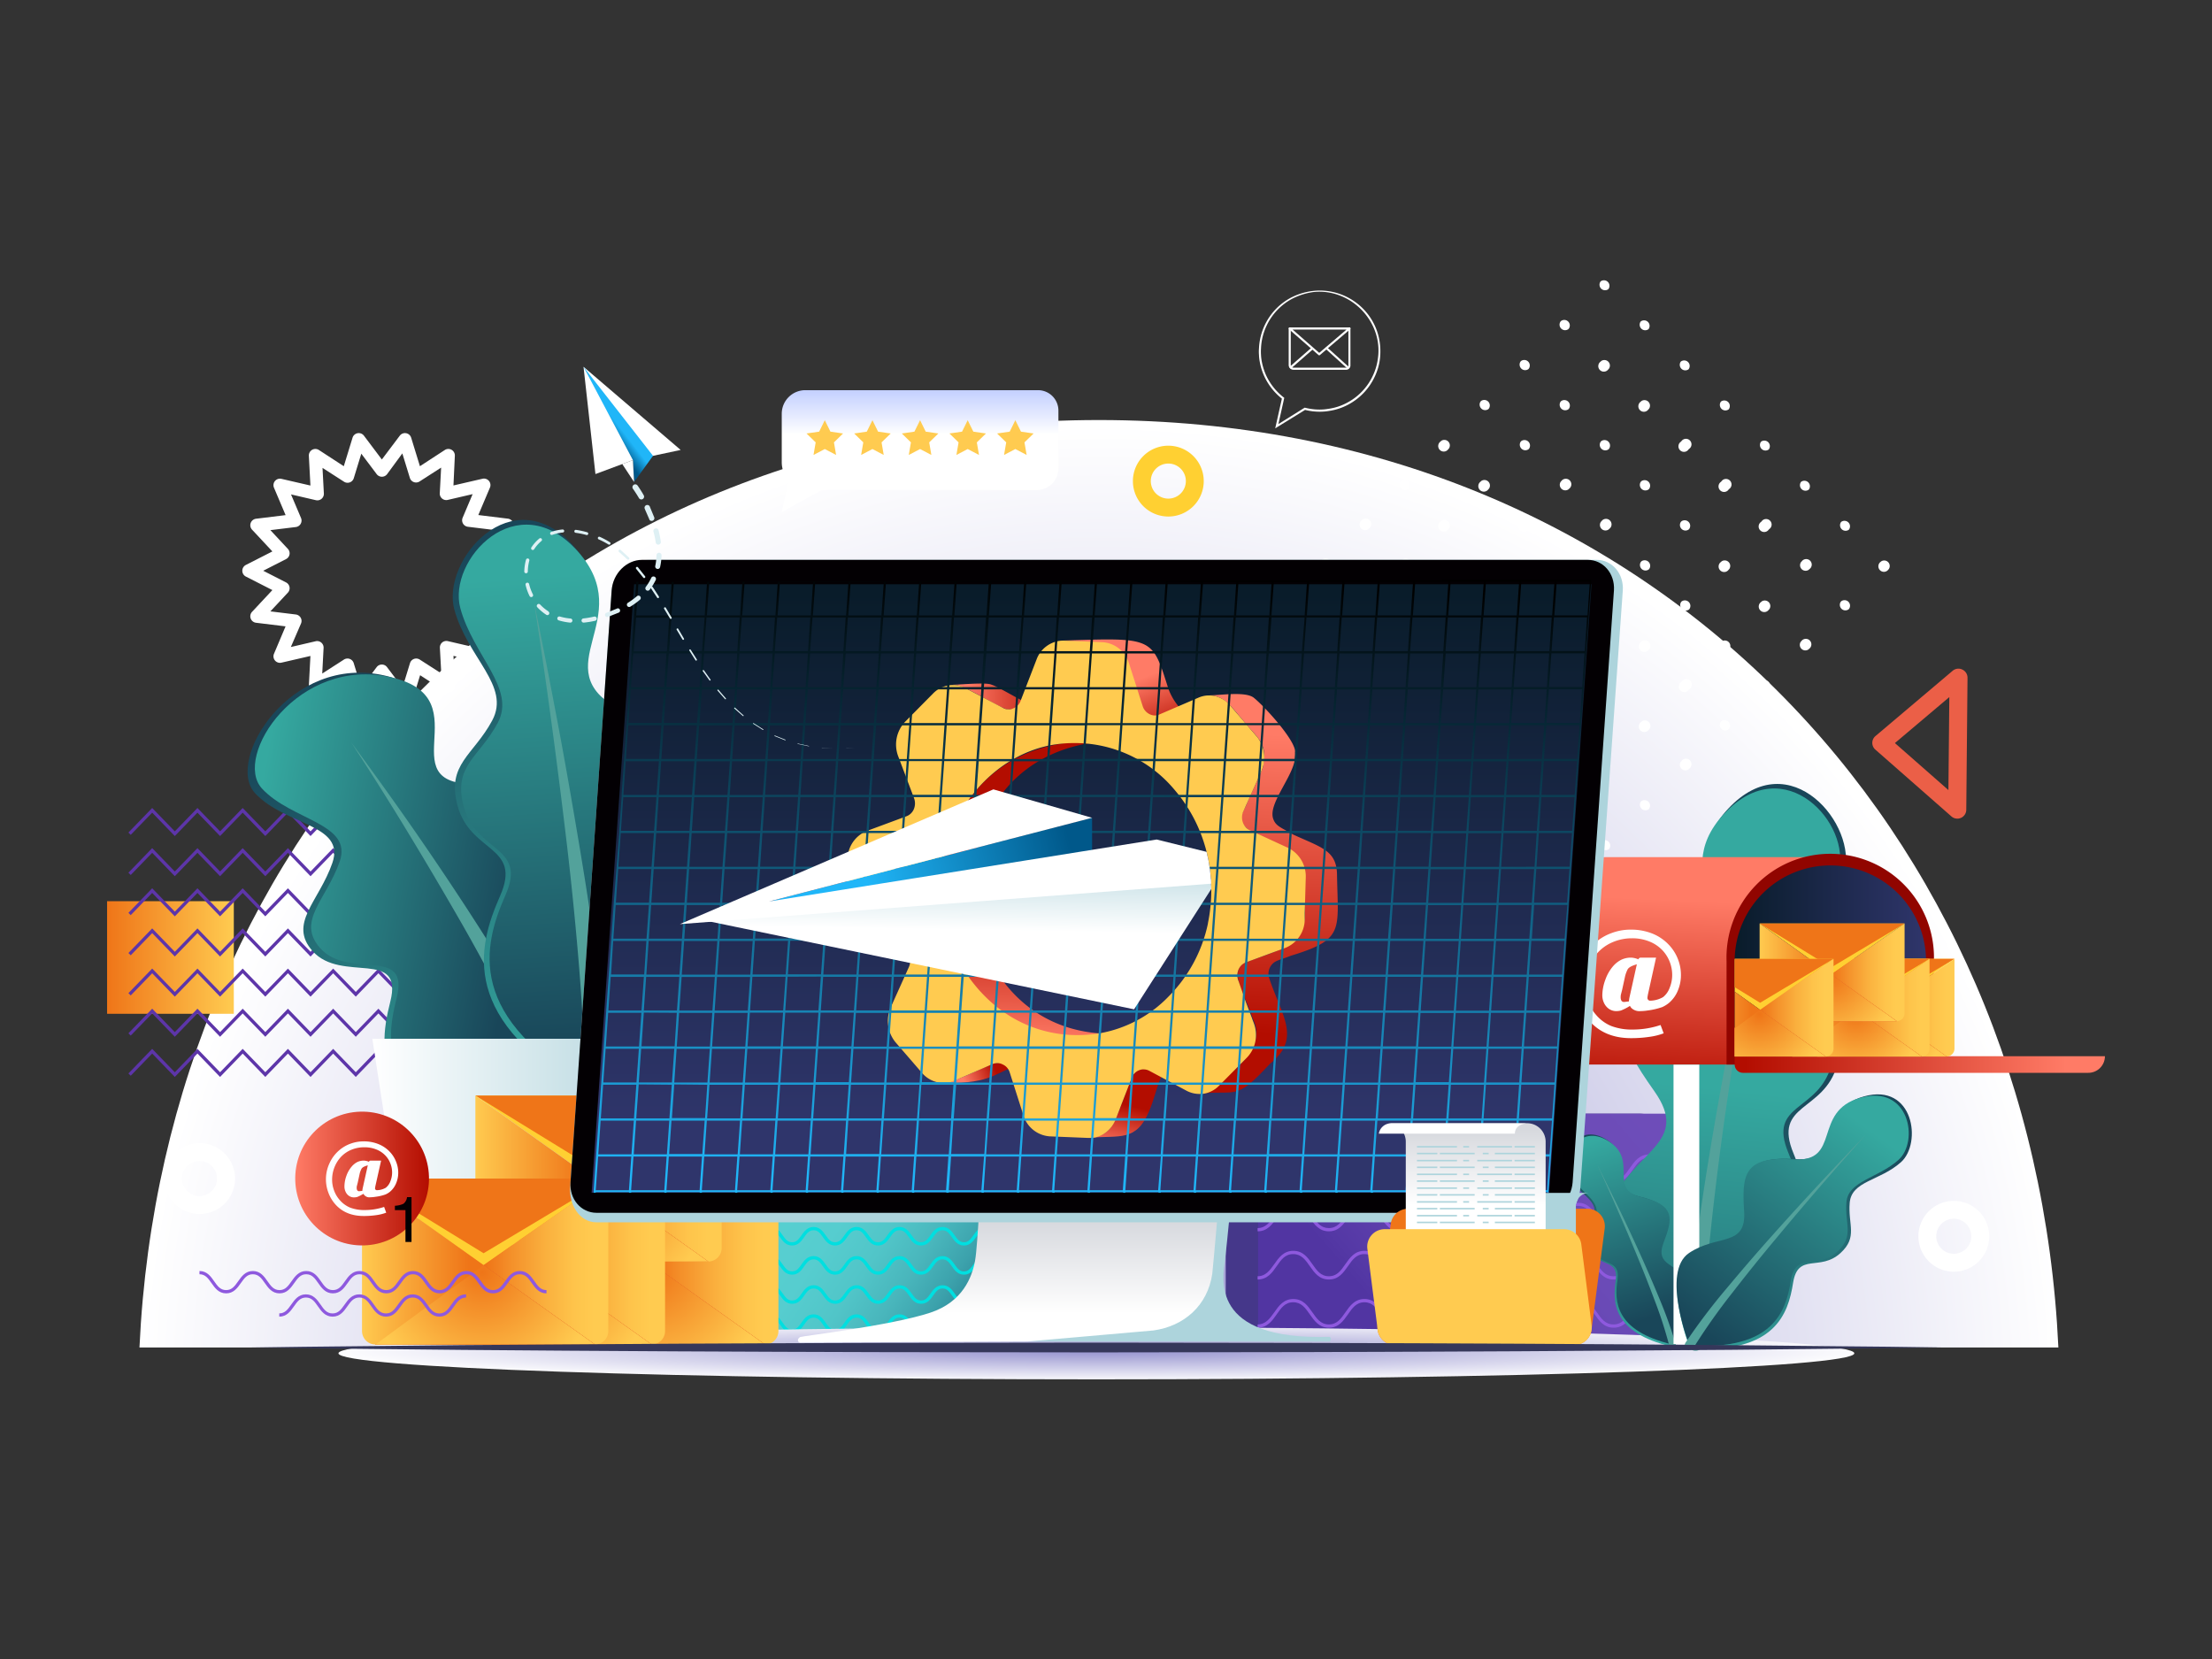 <svg xmlns="http://www.w3.org/2000/svg" xmlns:xlink="http://www.w3.org/1999/xlink" viewBox="0 0 800 600" id="messaging-service"><rect x="0" y="0" width="800" height="600" fill="#333333" stroke="none"/><defs><linearGradient id="k" x1="274.38" x2="353.62" y1="436.1" y2="490.02" gradientUnits="userSpaceOnUse"><stop offset="0" stop-color="#58d0d1"></stop><stop offset=".29" stop-color="#56cdcf"></stop><stop offset=".47" stop-color="#51c5c8"></stop><stop offset=".62" stop-color="#49b6bc"></stop><stop offset=".76" stop-color="#3ca2ac"></stop><stop offset=".88" stop-color="#2d8797"></stop><stop offset="1" stop-color="#19677d"></stop><stop offset="1" stop-color="#19667c"></stop></linearGradient><linearGradient id="c" x1="-4803.06" x2="-4757.23" y1="512.63" y2="512.63" gradientTransform="translate(4841.79 -166.34)" gradientUnits="userSpaceOnUse"><stop offset="0" stop-color="#ffcb50"></stop><stop offset="1" stop-color="#ef7518"></stop></linearGradient><linearGradient id="l" x1="363.27" x2="456.75" y1="399.06" y2="479.33" gradientTransform="matrix(-1 0 0 1 960.48 0)" gradientUnits="userSpaceOnUse"><stop offset="0" stop-color="#6e4db9"></stop><stop offset=".45" stop-color="#6b4bb7"></stop><stop offset=".73" stop-color="#6344b0"></stop><stop offset=".96" stop-color="#5438a5"></stop><stop offset="1" stop-color="#5135a2"></stop></linearGradient><linearGradient id="a" x1="-557.35" x2="-596.13" y1="771.43" y2="965.58" gradientTransform="matrix(-1.25 .51 .22 .84 -745.42 -107.26)" gradientUnits="userSpaceOnUse"><stop offset="0" stop-color="#194659"></stop><stop offset="1" stop-color="#35a9a0"></stop></linearGradient><linearGradient id="n" x1="-932.02" x2="-838.3" y1="338.94" y2="317.11" gradientTransform="matrix(-1.02 -.04 .04 1.09 -776.62 -77)" xlink:href="#a"></linearGradient><linearGradient id="o" x1="-859.13" x2="-897.91" y1="345.65" y2="539.8" gradientTransform="matrix(-1 -.04 -.04 1 -651.85 -184.19)" xlink:href="#a"></linearGradient><linearGradient id="p" x1="-888" x2="-869.9" y1="527.55" y2="357.18" gradientTransform="matrix(-1 -.04 -.04 1 -651.85 -184.19)" xlink:href="#a"></linearGradient><linearGradient id="b" x1="2210.61" x2="2338.29" y1="430.79" y2="430.79" gradientTransform="matrix(-1 0 0 1 2472.96 0)" gradientUnits="userSpaceOnUse"><stop offset="0" stop-color="#a1cbd5"></stop><stop offset="1" stop-color="#fff"></stop></linearGradient><linearGradient id="q" x1="2225.03" x2="2225.03" y1="481.17" y2="396.44" xlink:href="#b"></linearGradient><linearGradient id="r" x1="236.98" x2="236.98" y1="428.78" y2="449.29" xlink:href="#c"></linearGradient><linearGradient id="d" x1="237.38" x2="276.38" y1="456.25" y2="456.25" gradientUnits="userSpaceOnUse"><stop offset="0" stop-color="#ef7518"></stop><stop offset=".23" stop-color="#f4902a"></stop><stop offset=".55" stop-color="#fab03e"></stop><stop offset=".82" stop-color="#fec44b"></stop><stop offset="1" stop-color="#ffcb50"></stop></linearGradient><linearGradient id="e" x1="231.01" x2="192.16" y1="456.25" y2="456.25" gradientUnits="userSpaceOnUse"><stop offset="0" stop-color="#ef7518"></stop><stop offset="1" stop-color="#ffcb50"></stop></linearGradient><linearGradient id="t" x1="216.48" x2="216.48" y1="398.76" y2="419.27" xlink:href="#c"></linearGradient><linearGradient id="u" x1="216.88" x2="255.88" y1="426.24" y2="426.24" xlink:href="#d"></linearGradient><linearGradient id="v" x1="210.51" x2="171.66" y1="426.24" y2="426.24" xlink:href="#e"></linearGradient><linearGradient id="x" x1="195.98" x2="195.98" y1="428.78" y2="449.29" xlink:href="#c"></linearGradient><linearGradient id="y" x1="196.38" x2="235.38" y1="456.25" y2="456.25" xlink:href="#d"></linearGradient><linearGradient id="z" x1="190.01" x2="151.16" y1="456.25" y2="456.25" xlink:href="#e"></linearGradient><linearGradient id="B" x1="175.48" x2="175.48" y1="428.78" y2="449.29" xlink:href="#c"></linearGradient><linearGradient id="C" x1="175.88" x2="214.88" y1="456.25" y2="456.25" xlink:href="#d"></linearGradient><linearGradient id="D" x1="169.51" x2="130.66" y1="456.25" y2="456.25" xlink:href="#e"></linearGradient><linearGradient id="f" x1="106.74" x2="155.13" y1="426.24" y2="426.24" gradientTransform="rotate(1.69 130.71 424.97)" gradientUnits="userSpaceOnUse"><stop offset="0" stop-color="#ff7b66"></stop><stop offset="1" stop-color="#b30d00"></stop></linearGradient><linearGradient id="F" x1="3766.09" x2="3728.03" y1="-156.19" y2="34.41" gradientTransform="translate(-3120.24 539.81)" xlink:href="#a"></linearGradient><linearGradient id="G" x1="3737.75" x2="3755.52" y1="22.38" y2="-144.87" gradientTransform="translate(-3120.24 539.81)" xlink:href="#a"></linearGradient><linearGradient id="H" x1="3676.98" x2="3661.67" y1="-31.76" y2="44.88" gradientTransform="matrix(-.97 .22 .22 .97 4166.13 -376.28)" xlink:href="#a"></linearGradient><linearGradient id="I" x1="3665.58" x2="3672.73" y1="40.04" y2="-27.21" gradientTransform="matrix(-.97 .22 .22 .97 4166.13 -376.28)" xlink:href="#a"></linearGradient><linearGradient id="J" x1="603.72" x2="602.51" y1="311.56" y2="384" xlink:href="#f"></linearGradient><linearGradient id="K" x1="958.35" x2="957.99" y1="484.49" y2="600.71" gradientTransform="rotate(90 902.45 329.26)" xlink:href="#f"></linearGradient><linearGradient id="g" x1="627.37" x2="696.53" y1="347.52" y2="347.52" gradientUnits="userSpaceOnUse"><stop offset="0" stop-color="#091c2a"></stop><stop offset="1" stop-color="#2f356b"></stop></linearGradient><linearGradient id="M" x1="680.64" x2="680.64" y1="348.27" y2="360.34" xlink:href="#c"></linearGradient><linearGradient id="N" x1="680.88" x2="703.83" y1="364.44" y2="364.44" xlink:href="#d"></linearGradient><linearGradient id="O" x1="677.13" x2="654.27" y1="364.44" y2="364.44" xlink:href="#e"></linearGradient><linearGradient id="Q" x1="671.63" x2="671.63" y1="348.27" y2="360.34" xlink:href="#c"></linearGradient><linearGradient id="R" x1="671.86" x2="694.81" y1="364.44" y2="364.44" xlink:href="#d"></linearGradient><linearGradient id="S" x1="668.11" x2="645.25" y1="364.44" y2="364.44" xlink:href="#e"></linearGradient><linearGradient id="U" x1="662.61" x2="662.61" y1="335.49" y2="347.56" xlink:href="#c"></linearGradient><linearGradient id="V" x1="662.84" x2="685.79" y1="351.66" y2="351.66" xlink:href="#d"></linearGradient><linearGradient id="W" x1="659.09" x2="636.23" y1="351.66" y2="351.66" xlink:href="#e"></linearGradient><linearGradient id="Y" x1="636.91" x2="636.91" y1="348.27" y2="360.34" xlink:href="#c"></linearGradient><linearGradient id="Z" x1="637.14" x2="660.09" y1="364.44" y2="364.44" xlink:href="#d"></linearGradient><linearGradient id="aa" x1="633.39" x2="610.53" y1="364.44" y2="364.44" xlink:href="#e"></linearGradient><linearGradient id="ac" x1="3711.81" x2="3690.17" y1="-51.83" y2="56.53" gradientTransform="matrix(.86 .5 -.5 .86 -2552.87 -1419.61)" xlink:href="#a"></linearGradient><linearGradient id="ad" x1="3695.7" x2="3705.8" y1="49.7" y2="-45.4" gradientTransform="matrix(.86 .5 -.5 .86 -2552.87 -1419.61)" xlink:href="#a"></linearGradient><linearGradient id="h" x1="383.35" x2="383.35" y1="441.96" y2="475.1" gradientTransform="matrix(1 0 .03 1 -33.97 0)" gradientUnits="userSpaceOnUse"><stop offset="0" stop-color="#d7d9de"></stop><stop offset="1" stop-color="#fff"></stop></linearGradient><linearGradient id="ae" x1="417.54" x2="417.54" y1="214.7" y2="407.63" gradientTransform="matrix(1 0 .03 1 -33.97 0)" xlink:href="#g"></linearGradient><linearGradient id="af" x1="344.06" x2="376.16" y1="251.88" y2="251.88" xlink:href="#f"></linearGradient><linearGradient id="ag" x1="350.09" x2="361.28" y1="390.64" y2="385.83" xlink:href="#f"></linearGradient><linearGradient id="ah" x1="371.42" x2="371.42" y1="370.44" y2="319.81" xlink:href="#f"></linearGradient><linearGradient id="ai" x1="407.32" x2="410.93" y1="408.99" y2="392.36" xlink:href="#f"></linearGradient><linearGradient id="aj" x1="403.77" x2="413.19" y1="238.64" y2="260.68" xlink:href="#f"></linearGradient><linearGradient id="ak" x1="459.05" x2="459.05" y1="255.93" y2="364.19" xlink:href="#f"></linearGradient><linearGradient id="al" x1="337.17" x2="441.94" y1="269.58" y2="374.35" xlink:href="#c"></linearGradient><linearGradient id="am" x1="398.78" x2="391.56" y1="209.04" y2="429.08" gradientUnits="userSpaceOnUse"><stop offset="0"></stop><stop offset="1" stop-color="#20b6f8"></stop></linearGradient><linearGradient id="ao" x1="347.75" x2="348.35" y1="328.78" y2="365.42" xlink:href="#b"></linearGradient><linearGradient id="i" x1="315.79" x2="388.25" y1="328.41" y2="309.85" gradientUnits="userSpaceOnUse"><stop offset="0" stop-color="#20b6f8"></stop><stop offset="1" stop-color="#00588a"></stop></linearGradient><linearGradient id="ap" x1="539.18" x2="539.3" y1="440.08" y2="463.58" xlink:href="#c"></linearGradient><linearGradient id="aq" x1="532.73" x2="532.73" y1="408.76" y2="435.89" xlink:href="#h"></linearGradient><linearGradient id="ar" x1="509.01" x2="553.19" y1="439.43" y2="483.6" xlink:href="#c"></linearGradient><linearGradient id="as" x1="214.45" x2="219.26" y1="168.93" y2="161.72" xlink:href="#b"></linearGradient><linearGradient id="at" x1="222.2" x2="218.17" y1="151.93" y2="155.03" xlink:href="#i"></linearGradient><linearGradient id="au" x1="477.26" x2="477.26" y1="152.14" y2="103.93" xlink:href="#j"></linearGradient><linearGradient id="av" x1="477.25" x2="477.25" y1="152.14" y2="103.93" xlink:href="#j"></linearGradient><linearGradient id="aw" x1="470.65" x2="470.65" y1="152.13" y2="103.93" xlink:href="#j"></linearGradient><linearGradient id="ax" x1="477.26" x2="477.26" y1="152.14" y2="103.93" xlink:href="#j"></linearGradient><linearGradient id="ay" x1="483.59" x2="483.59" y1="152.13" y2="103.93" xlink:href="#j"></linearGradient><linearGradient id="az" x1="332.78" x2="332.78" y1="132.7" y2="157.09" gradientUnits="userSpaceOnUse"><stop offset="0" stop-color="#a5b8ff"></stop><stop offset=".69" stop-color="#e2e8ff"></stop><stop offset="1" stop-color="#fff"></stop></linearGradient><linearGradient id="aA" x1="296.01" x2="368.83" y1="158.26" y2="158.26" xlink:href="#c"></linearGradient><linearGradient id="aB" x1="296.01" x2="368.83" y1="158.26" y2="158.26" xlink:href="#c"></linearGradient><linearGradient id="aC" x1="296.01" x2="368.83" y1="158.26" y2="158.26" xlink:href="#c"></linearGradient><linearGradient id="aD" x1="296.01" x2="368.83" y1="158.26" y2="158.26" xlink:href="#c"></linearGradient><linearGradient id="aE" x1="296.01" x2="368.83" y1="158.26" y2="158.26" xlink:href="#c"></linearGradient><radialGradient id="j" cx="396.27" cy="-1676.95" r="463.21" gradientTransform="matrix(.75 0 0 .76 101.39 1780.25)" gradientUnits="userSpaceOnUse"><stop offset="0" stop-color="#9693cf"></stop><stop offset="1" stop-color="#fff"></stop></radialGradient><radialGradient id="m" cx="395.05" cy="-341.33" r="377.07" gradientTransform="matrix(.75 0 0 .03 101.39 498.87)" xlink:href="#j"></radialGradient><radialGradient id="s" cx="235.95" cy="460.2" r="42.04" xlink:href="#e"></radialGradient><radialGradient id="w" cx="215.45" cy="430.19" r="42.04" xlink:href="#e"></radialGradient><radialGradient id="A" cx="194.95" cy="460.2" r="42.04" xlink:href="#e"></radialGradient><radialGradient id="E" cx="174.45" cy="460.2" r="42.04" xlink:href="#e"></radialGradient><radialGradient id="P" cx="680.04" cy="366.76" r="24.74" xlink:href="#e"></radialGradient><radialGradient id="T" cx="671.02" cy="366.76" r="24.74" xlink:href="#e"></radialGradient><radialGradient id="X" cx="662" cy="353.99" r="24.74" xlink:href="#e"></radialGradient><radialGradient id="ab" cx="636.3" cy="366.76" r="24.74" xlink:href="#e"></radialGradient><clipPath id="L"><path fill="none" d="M711.28 382.1h-83.91v-34.57A34.58 34.58 0 0 1 662 313c19.1 0 49.33 22.47 49.33 22.47Z"></path></clipPath><clipPath id="an"><path fill="none" d="M436.86 333.91a52.81 52.81 0 0 1-14.23 26.46 45.6 45.6 0 0 1-25.08 13.36 46.92 46.92 0 0 1-28.62-12.12C361.2 354.54 206.3 339 206.3 339s117.92-70 183.7-70c12.12 0 26.32 6.81 34.8 16.75 11.2 12.98 15.67 30.59 12.06 48.16Z"></path></clipPath></defs><g data-name="Layer 1"><path d="M744.44 487.33c-8.65-186.72-147.36-335.42-347-335.42s-338.35 148.7-347 335.42Z" style="mix-blend-mode:multiply" fill="url(#j)"></path><path fill="#166177" d="M371.32 485.57v-39.69a10.81 10.81 0 0 0-10.81-10.82H281.1a10.81 10.81 0 0 0-10.81 10.82v39.69Z"></path><path fill="url(#k)" d="M364.22 485.57v-39.69a10.81 10.81 0 0 0-10.81-10.82H274a10.81 10.81 0 0 0-10.81 10.82v39.69Z"></path><path fill="#00dfe0" d="M364.22 450.48c-2.25 0-3.37-1.61-4.37-3s-1.77-2.52-3.4-2.52-2.45 1.14-3.45 2.49-2.12 3-4.37 3-3.37-1.61-4.36-3-1.77-2.52-3.41-2.52-2.45 1.17-3.4 2.52-2.12 3-4.37 3-3.37-1.61-4.37-3-1.76-2.52-3.4-2.52-2.45 1.17-3.4 2.52-2.12 3-4.37 3-3.38-1.61-4.37-3-1.77-2.52-3.4-2.52-2.46 1.17-3.41 2.52-2.11 3-4.36 3-3.38-1.61-4.37-3-1.77-2.52-3.4-2.52-2.46 1.17-3.41 2.52-2.11 3-4.36 3-3.38-1.61-4.37-3-1.77-2.52-3.4-2.52-2.46 1.17-3.41 2.52-2.11 3-4.36 3-3.38-1.61-4.37-3-1.77-2.52-3.4-2.52v-1.18c2.25 0 3.37 1.61 4.37 3s1.76 2.53 3.4 2.53 2.45-1.18 3.4-2.53 2.12-3 4.37-3 3.37 1.61 4.36 3 1.77 2.53 3.41 2.53 2.45-1.18 3.4-2.53 2.12-3 4.37-3 3.37 1.61 4.36 3 1.77 2.53 3.41 2.53 2.45-1.18 3.4-2.53 2.12-3 4.37-3 3.37 1.61 4.37 3 1.76 2.53 3.4 2.53 2.45-1.18 3.4-2.53 2.12-3 4.37-3 3.37 1.61 4.37 3 1.76 2.53 3.4 2.53 2.46-1.18 3.4-2.53 2.12-3 4.37-3 3.38 1.61 4.37 3 1.77 2.53 3.4 2.53 2.46-1.18 3.41-2.53 2.12-3 4.37-3 3.37 1.61 4.37 3 1.77 2.53 3.4 2.53ZM364.22 461c-2.25 0-3.37-1.61-4.37-3s-1.77-2.53-3.4-2.53S354 456.63 353 458s-2.12 3-4.37 3-3.37-1.61-4.36-3-1.77-2.53-3.41-2.53-2.45 1.17-3.4 2.53-2.12 3-4.37 3-3.37-1.61-4.37-3-1.76-2.53-3.4-2.53-2.45 1.17-3.4 2.53-2.12 3-4.37 3-3.38-1.61-4.37-3-1.77-2.53-3.4-2.53-2.46 1.17-3.41 2.53-2.11 3-4.36 3-3.38-1.61-4.37-3-1.77-2.53-3.4-2.53-2.46 1.17-3.41 2.53-2.11 3-4.36 3-3.38-1.61-4.37-3-1.77-2.53-3.4-2.53-2.46 1.17-3.41 2.53-2.11 3-4.36 3-3.38-1.61-4.37-3-1.77-2.53-3.4-2.53v-1.18c2.25 0 3.37 1.61 4.37 3s1.76 2.53 3.4 2.53 2.45-1.17 3.4-2.53 2.12-3 4.37-3 3.37 1.61 4.36 3 1.77 2.53 3.41 2.53 2.45-1.17 3.4-2.53 2.12-3 4.37-3 3.37 1.61 4.36 3 1.77 2.53 3.41 2.53 2.45-1.17 3.4-2.53 2.12-3 4.37-3 3.37 1.61 4.37 3 1.76 2.53 3.4 2.53 2.45-1.17 3.4-2.53 2.12-3 4.37-3 3.37 1.61 4.37 3 1.76 2.53 3.4 2.53 2.46-1.17 3.4-2.53 2.12-3 4.37-3 3.38 1.61 4.37 3 1.77 2.53 3.4 2.53 2.46-1.17 3.41-2.53 2.12-3 4.37-3 3.37 1.61 4.37 3 1.77 2.53 3.4 2.53ZM364.22 471.55c-2.25 0-3.37-1.61-4.37-3s-1.77-2.53-3.4-2.53-2.46 1.17-3.41 2.53-2.12 3-4.37 3-3.37-1.61-4.36-3-1.77-2.55-3.41-2.55-2.45 1.17-3.4 2.53-2.12 3-4.37 3-3.37-1.61-4.37-3-1.76-2.53-3.4-2.53-2.45 1.17-3.4 2.53-2.12 3-4.37 3-3.38-1.61-4.37-3-1.77-2.53-3.4-2.53-2.46 1.17-3.4 2.53-2.12 3-4.37 3-3.38-1.61-4.37-3-1.77-2.53-3.4-2.53-2.46 1.17-3.41 2.53-2.11 3-4.36 3-3.38-1.61-4.37-3-1.77-2.53-3.4-2.53-2.46 1.17-3.41 2.53-2.11 3-4.36 3-3.38-1.61-4.37-3-1.77-2.53-3.4-2.53v-1.17c2.25 0 3.37 1.61 4.37 3s1.76 2.52 3.4 2.52 2.45-1.17 3.4-2.52 2.12-3 4.37-3 3.37 1.61 4.36 3 1.77 2.52 3.41 2.52 2.45-1.17 3.4-2.52 2.12-3 4.37-3 3.37 1.61 4.36 3 1.77 2.52 3.41 2.52 2.45-1.17 3.4-2.52 2.12-3 4.37-3 3.37 1.61 4.37 3 1.76 2.52 3.4 2.52 2.45-1.17 3.4-2.52 2.12-3 4.37-3 3.37 1.61 4.37 3 1.76 2.52 3.4 2.52 2.46-1.17 3.4-2.52 2.12-3 4.37-3 3.38 1.61 4.37 3 1.77 2.52 3.4 2.52 2.46-1.17 3.41-2.52 2.12-3 4.37-3 3.37 1.61 4.37 3 1.77 2.52 3.4 2.52ZM364.22 482.08c-2.25 0-3.37-1.6-4.37-3s-1.77-2.53-3.4-2.53-2.45 1.15-3.45 2.51-2.12 3-4.37 3-3.37-1.6-4.36-3-1.77-2.53-3.41-2.53-2.45 1.17-3.4 2.53-2.12 3-4.37 3-3.37-1.6-4.37-3-1.76-2.53-3.4-2.53-2.45 1.17-3.4 2.53-2.12 3-4.37 3-3.38-1.6-4.37-3-1.77-2.53-3.4-2.53-2.46 1.17-3.41 2.53-2.11 3-4.36 3-3.38-1.6-4.37-3-1.77-2.53-3.4-2.53-2.46 1.17-3.41 2.53-2.11 3-4.36 3-3.38-1.6-4.37-3-1.77-2.53-3.4-2.53-2.46 1.17-3.41 2.53-2.11 3-4.36 3-3.38-1.6-4.37-3-1.77-2.53-3.4-2.53v-1.18c2.25 0 3.37 1.61 4.37 3s1.76 2.53 3.4 2.53 2.45-1.17 3.4-2.53 2.12-3 4.37-3 3.37 1.61 4.36 3 1.77 2.53 3.41 2.53 2.45-1.17 3.4-2.53 2.12-3 4.37-3 3.37 1.61 4.36 3 1.77 2.53 3.41 2.53 2.45-1.17 3.4-2.53 2.12-3 4.37-3 3.37 1.61 4.37 3 1.76 2.53 3.4 2.53 2.45-1.17 3.4-2.53 2.12-3 4.37-3 3.37 1.61 4.37 3 1.76 2.53 3.4 2.53 2.46-1.17 3.4-2.53 2.12-3 4.37-3 3.38 1.61 4.37 3 1.77 2.53 3.4 2.53 2.46-1.17 3.41-2.53 2.12-3 4.37-3 3.37 1.61 4.37 3 1.77 2.53 3.4 2.53Z"></path><path fill="#fff" d="M129.75 256.16a2.83 2.83 0 0 1-.41 0 2.34 2.34 0 0 1-1.84-1.63l-3.16-10.3-9 5.86a2.36 2.36 0 0 1-3.64-2.1l.57-10.75-10.49 2.42a2.35 2.35 0 0 1-2.69-3.21l4.19-9.92-10.68-1.3a2.36 2.36 0 0 1-1.44-3.95l7.35-7.87-9.59-4.89a2.36 2.36 0 0 1 0-4.2l9.59-4.89-7.35-7.87a2.36 2.36 0 0 1 1.44-3.95l10.69-1.31-4.2-9.91a2.35 2.35 0 0 1 2.69-3.21l10.49 2.42-.57-10.75a2.36 2.36 0 0 1 3.64-2.1l9 5.86 3.16-10.3a2.35 2.35 0 0 1 4.13-.73l6.47 8.6 6.48-8.6a2.35 2.35 0 0 1 4.13.73l3.16 10.3 9-5.86a2.35 2.35 0 0 1 3.63 2.1l-.5 10.72 10.49-2.42a2.35 2.35 0 0 1 2.7 3.21l-4.2 9.91 10.69 1.31a2.36 2.36 0 0 1 1.44 3.95l-7.35 7.87 9.59 4.89a2.36 2.36 0 0 1 0 4.2l-9.59 4.89 7.35 7.87a2.36 2.36 0 0 1-1.44 3.95L173 226.5l4.2 9.92a2.35 2.35 0 0 1-2.7 3.21l-10.5-2.42.57 10.75a2.35 2.35 0 0 1-3.63 2.1l-9-5.86-3.16 10.3a2.34 2.34 0 0 1-1.84 1.63 2.38 2.38 0 0 1-2.29-.9l-6.48-8.61-6.47 8.61a2.37 2.37 0 0 1-1.95.93Zm-4.07-18a2.22 2.22 0 0 1 .8.15 2.34 2.34 0 0 1 1.45 1.52l2.72 8.86 5.57-7.41a2.35 2.35 0 0 1 3.76 0l5.58 7.41 2.72-8.86a2.36 2.36 0 0 1 3.53-1.29l7.78 5-.5-9.26a2.41 2.41 0 0 1 .84-1.93 2.38 2.38 0 0 1 2-.49l9 2.09-3.61-8.55a2.33 2.33 0 0 1 .13-2.09 2.36 2.36 0 0 1 1.75-1.16l9.2-1.13-6.33-6.77a2.36 2.36 0 0 1 .65-3.7l8.27-4.22-8.27-4.22a2.36 2.36 0 0 1-.65-3.7l6.33-6.78-9.2-1.12a2.36 2.36 0 0 1-1.88-3.26l3.61-8.54-9 2.09a2.35 2.35 0 0 1-2.88-2.42l.49-9.26-7.78 5a2.35 2.35 0 0 1-3.53-1.28l-2.72-8.86-5.51 7.51a2.37 2.37 0 0 1-3.76 0l-5.57-7.41-2.72 8.86a2.35 2.35 0 0 1-3.53 1.28l-7.78-5 .49 9.26a2.36 2.36 0 0 1-2.88 2.42l-9-2.09 3.62 8.54a2.36 2.36 0 0 1-1.88 3.26l-9.2 1.12 6.32 6.78a2.32 2.32 0 0 1 .6 2 2.36 2.36 0 0 1-1.25 1.69l-8.26 4.22 8.26 4.22a2.35 2.35 0 0 1 .65 3.7l-6.32 6.77 9.2 1.13a2.36 2.36 0 0 1 1.75 1.16 2.33 2.33 0 0 1 .13 2.09l-3.68 8.51 9-2.09a2.32 2.32 0 0 1 2 .49 2.35 2.35 0 0 1 .84 1.93l-.49 9.26 7.78-5a2.34 2.34 0 0 1 1.36-.42Z"></path><path fill="url(#c)" d="M38.73 325.93h45.83v40.72H38.73z" transform="rotate(180 61.645 346.29)"></path><path fill="#5d35a9" d="m145.03 389.49-8.18-8.46-8.18 8.46-8.18-8.46-8.18 8.46-8.18-8.46-8.18 8.46-8.18-8.46-8.18 8.46-8.18-8.46-8.19 8.46-8.18-8.46-7.76 8.02-.84-.82 8.6-8.9 8.18 8.46 8.19-8.46 8.18 8.46 8.18-8.46 8.18 8.46 8.18-8.46 8.18 8.46 8.18-8.46 8.18 8.46 8.18-8.46 8.18 8.46 8.18-8.46 8.6 8.9-.84.82-7.76-8.02-8.18 8.46zM145.03 374.96l-8.18-8.45-8.18 8.45-8.18-8.45-8.18 8.45-8.18-8.45-8.18 8.45-8.18-8.45-8.18 8.45-8.18-8.45-8.19 8.45-8.18-8.45-7.76 8.02-.84-.82 8.6-8.9 8.18 8.46 8.19-8.46 8.18 8.46 8.18-8.46 8.18 8.46 8.18-8.46 8.18 8.46 8.18-8.46 8.18 8.46 8.18-8.46 8.18 8.46 8.18-8.46 8.6 8.9-.84.82-7.76-8.02-8.18 8.45zM145.03 360.45l-8.18-8.46-8.18 8.46-8.18-8.46-8.18 8.46-8.18-8.46-8.18 8.46-8.18-8.46-8.18 8.46-8.18-8.46-8.19 8.46-8.18-8.46-7.76 8.02-.84-.82 8.6-8.89 8.18 8.45 8.19-8.45 8.18 8.45 8.18-8.45 8.18 8.45 8.18-8.45 8.18 8.45 8.18-8.45 8.18 8.45 8.18-8.45 8.18 8.45 8.18-8.45 8.6 8.89-.84.82-7.76-8.02-8.18 8.46zM145.03 345.93l-8.18-8.46-8.18 8.46-8.18-8.46-8.18 8.46-8.18-8.46-8.18 8.46-8.18-8.46-8.18 8.46-8.18-8.46-8.19 8.46-8.18-8.46-7.76 8.02-.84-.82 8.6-8.9 8.18 8.46 8.19-8.46 8.18 8.46 8.18-8.46 8.18 8.46 8.18-8.46 8.18 8.46 8.18-8.46 8.18 8.46 8.18-8.46 8.18 8.46 8.18-8.46 8.6 8.9-.84.82-7.76-8.02-8.18 8.46zM145.03 331.41l-8.18-8.46-8.18 8.46-8.18-8.46-8.18 8.46-8.18-8.46-8.18 8.46-8.18-8.46-8.18 8.46-8.18-8.46-8.19 8.46-8.18-8.46-7.76 8.02-.84-.82 8.6-8.89 8.18 8.45 8.19-8.45 8.18 8.45 8.18-8.45 8.18 8.45 8.18-8.45 8.18 8.45 8.18-8.45 8.18 8.45 8.18-8.45 8.18 8.45 8.18-8.45 8.6 8.89-.84.82-7.76-8.02-8.18 8.46zM145.03 316.89l-8.18-8.46-8.18 8.46-8.18-8.46-8.18 8.46-8.18-8.46-8.18 8.46-8.18-8.46-8.18 8.46-8.18-8.46-8.19 8.46-8.18-8.46-7.76 8.02-.84-.82 8.6-8.89 8.18 8.45 8.19-8.45 8.18 8.45 8.18-8.45 8.18 8.45 8.18-8.45 8.18 8.45 8.18-8.45 8.18 8.45 8.18-8.45 8.18 8.45 8.18-8.45 8.6 8.89-.84.82-7.76-8.02-8.18 8.46zM145.03 302.37l-8.18-8.46-8.18 8.46-8.18-8.46-8.18 8.46-8.18-8.46-8.18 8.46-8.18-8.46-8.18 8.46-8.18-8.46-8.19 8.46-8.18-8.46-7.76 8.02-.84-.82 8.6-8.89 8.18 8.45 8.19-8.45 8.18 8.45 8.18-8.45 8.18 8.45 8.18-8.45 8.18 8.45 8.18-8.45 8.18 8.45 8.18-8.45 8.18 8.45 8.18-8.45 8.6 8.89-.84.82-7.76-8.02-8.18 8.46z"></path><path fill="#45378a" d="M443.3 486.33v-65.67a17.88 17.88 0 0 1 17.88-17.89h131.37a17.89 17.89 0 0 1 17.88 17.89v65.67Z"></path><path fill="url(#l)" d="M455 486.33v-65.67a17.89 17.89 0 0 1 17.89-17.89h131.39a17.89 17.89 0 0 1 17.89 17.89v65.67Z"></path><path fill="#8e59de" d="M609.32 427.9c-3.52 0-5.25-2.47-6.91-4.85s-3-4.35-5.95-4.35-4.38 2.11-5.94 4.35-3.39 4.85-6.91 4.85-5.25-2.47-6.91-4.85-3-4.35-6-4.35-4.38 2.11-5.94 4.35-3.39 4.85-6.91 4.85-5.25-2.47-6.91-4.85-3-4.35-6-4.35-4.38 2.11-5.95 4.35-3.38 4.85-6.91 4.85-5.24-2.47-6.91-4.85-3-4.35-5.94-4.35-4.38 2.11-6 4.35-3.39 4.85-6.91 4.85-5.24-2.47-6.91-4.85-3-4.35-5.95-4.35-4.38 2.11-5.94 4.35-3.39 4.85-6.91 4.85-5.25-2.47-6.91-4.85-3-4.35-6-4.35-4.39 2.11-5.95 4.35-3.39 4.85-6.92 4.85v-1.18c2.91 0 4.39-2.11 6-4.35s3.39-4.85 6.92-4.85 5.24 2.47 6.91 4.85 3 4.35 5.95 4.35 4.38-2.11 5.94-4.35 3.39-4.85 6.91-4.85 5.25 2.47 6.92 4.85 3 4.35 5.94 4.35 4.39-2.11 5.95-4.35 3.39-4.85 6.91-4.85 5.24 2.47 6.91 4.85 3 4.35 5.94 4.35 4.39-2.11 6-4.35 3.39-4.85 6.91-4.85 5.25 2.47 6.91 4.85 3 4.35 5.95 4.35 4.38-2.11 5.94-4.35 3.39-4.85 6.91-4.85 5.25 2.47 6.91 4.85 3 4.35 6 4.35 4.38-2.11 5.94-4.35 3.39-4.85 6.91-4.85 5.25 2.47 6.91 4.85 3 4.35 6 4.35 4.38-2.11 5.94-4.35 3.39-4.85 6.91-4.85v1.18c-2.91 0-4.38 2.11-5.94 4.35s-3.39 4.85-6.91 4.85ZM609.32 445.32c-3.52 0-5.25-2.46-6.91-4.85-1.57-2.23-3-4.34-5.95-4.34s-4.38 2.11-5.94 4.34c-1.67 2.39-3.39 4.85-6.91 4.85s-5.25-2.46-6.91-4.84-3-4.35-6-4.35-4.38 2.11-5.94 4.34c-1.67 2.39-3.39 4.85-6.91 4.85s-5.25-2.46-6.91-4.85c-1.57-2.23-3-4.34-6-4.34s-4.38 2.11-5.95 4.34c-1.66 2.39-3.38 4.85-6.91 4.85s-5.24-2.46-6.91-4.85c-1.56-2.23-3-4.34-5.94-4.34s-4.38 2.11-6 4.34c-1.66 2.39-3.39 4.85-6.91 4.85s-5.24-2.46-6.91-4.85c-1.56-2.23-3-4.34-5.95-4.34s-4.38 2.11-5.94 4.34c-1.67 2.39-3.39 4.85-6.91 4.85s-5.25-2.46-6.91-4.84-3-4.35-6-4.35-4.39 2.11-5.95 4.34c-1.67 2.39-3.39 4.85-6.92 4.85v-1.17c2.91 0 4.39-2.11 6-4.35s3.39-4.85 6.92-4.85 5.24 2.47 6.91 4.85 3 4.35 5.95 4.35 4.38-2.11 5.94-4.35 3.39-4.85 6.91-4.85 5.25 2.47 6.92 4.85 3 4.35 5.94 4.35 4.39-2.11 5.95-4.35 3.39-4.85 6.91-4.85 5.24 2.47 6.91 4.85 3 4.35 5.94 4.35 4.39-2.11 6-4.35 3.49-4.8 6.97-4.8 5.25 2.47 6.91 4.85 3 4.35 5.95 4.35 4.38-2.11 5.94-4.35 3.39-4.85 6.91-4.85 5.25 2.47 6.91 4.85 3 4.35 6 4.35 4.38-2.11 5.94-4.35 3.39-4.85 6.91-4.85 5.25 2.47 6.91 4.85 3 4.35 6 4.35 4.38-2.11 5.94-4.35 3.39-4.85 6.91-4.85v1.18c-2.91 0-4.38 2.11-5.94 4.34-1.73 2.34-3.45 4.8-6.97 4.8ZM609.32 462.75c-3.52 0-5.25-2.46-6.91-4.85-1.57-2.23-3-4.34-5.95-4.34s-4.38 2.11-5.94 4.34c-1.67 2.39-3.39 4.85-6.91 4.85s-5.25-2.46-6.91-4.85c-1.56-2.23-3-4.34-6-4.34s-4.38 2.11-5.94 4.34c-1.67 2.39-3.39 4.85-6.91 4.85s-5.25-2.46-6.91-4.85c-1.57-2.23-3-4.34-6-4.34s-4.38 2.11-5.95 4.34c-1.66 2.39-3.38 4.85-6.91 4.85s-5.24-2.46-6.91-4.85c-1.56-2.23-3-4.34-5.94-4.34s-4.38 2.11-6 4.34c-1.66 2.39-3.39 4.85-6.91 4.85s-5.24-2.46-6.91-4.85c-1.56-2.23-3-4.34-5.95-4.34s-4.38 2.11-5.94 4.34c-1.67 2.39-3.39 4.85-6.91 4.85s-5.25-2.46-6.91-4.85c-1.57-2.23-3-4.34-6-4.34s-4.39 2.11-5.95 4.34c-1.67 2.39-3.39 4.85-6.92 4.85v-1.18c2.91 0 4.39-2.11 6-4.34 1.67-2.39 3.39-4.85 6.92-4.85s5.24 2.46 6.91 4.85c1.56 2.23 3 4.34 5.95 4.34s4.38-2.11 5.94-4.34c1.67-2.39 3.39-4.85 6.91-4.85s5.25 2.46 6.92 4.85c1.56 2.23 3 4.34 5.94 4.34s4.39-2.11 5.95-4.34c1.66-2.39 3.39-4.85 6.91-4.85s5.24 2.46 6.91 4.85c1.56 2.23 3 4.34 5.94 4.34s4.39-2.11 6-4.34c1.67-2.39 3.39-4.85 6.91-4.85s5.25 2.46 6.91 4.85c1.56 2.23 3 4.34 5.95 4.34s4.38-2.11 5.94-4.34c1.67-2.39 3.39-4.85 6.91-4.85s5.25 2.46 6.91 4.85c1.56 2.23 3 4.34 6 4.34s4.38-2.11 5.94-4.34c1.67-2.39 3.39-4.85 6.91-4.85s5.25 2.46 6.91 4.85c1.56 2.23 3 4.34 6 4.34s4.38-2.11 5.94-4.34c1.67-2.39 3.39-4.85 6.91-4.85v1.18c-2.91 0-4.38 2.11-5.94 4.34-1.67 2.39-3.39 4.85-6.91 4.85ZM609.32 480.18c-3.52 0-5.25-2.47-6.91-4.85-1.57-2.23-3-4.35-5.95-4.35s-4.38 2.12-5.94 4.35c-1.67 2.38-3.39 4.85-6.91 4.85s-5.25-2.47-6.91-4.85c-1.56-2.23-3-4.35-6-4.35s-4.38 2.12-5.94 4.35c-1.67 2.38-3.39 4.85-6.91 4.85s-5.25-2.47-6.91-4.85c-1.57-2.23-3-4.35-6-4.35s-4.38 2.12-5.95 4.35c-1.66 2.38-3.38 4.85-6.91 4.85s-5.24-2.47-6.91-4.85c-1.56-2.23-3-4.35-5.94-4.35s-4.38 2.12-6 4.35c-1.66 2.38-3.39 4.85-6.91 4.85s-5.24-2.47-6.91-4.85c-1.56-2.23-3-4.35-5.95-4.35s-4.38 2.12-5.94 4.35c-1.67 2.38-3.39 4.85-6.91 4.85s-5.25-2.47-6.91-4.85c-1.57-2.23-3-4.35-6-4.35s-4.39 2.12-5.95 4.35c-1.67 2.38-3.39 4.85-6.92 4.85V479c2.91 0 4.39-2.11 6-4.34 1.67-2.39 3.39-4.85 6.92-4.85s5.24 2.46 6.91 4.85c1.56 2.23 3 4.34 5.95 4.34s4.38-2.11 5.94-4.34c1.67-2.39 3.39-4.85 6.91-4.85s5.25 2.46 6.92 4.85c1.56 2.23 3 4.34 5.94 4.34s4.39-2.11 5.95-4.34c1.66-2.39 3.39-4.85 6.91-4.85s5.24 2.46 6.91 4.85c1.56 2.23 3 4.34 5.94 4.34s4.39-2.11 6-4.34c1.67-2.39 3.39-4.85 6.91-4.85s5.25 2.46 6.91 4.85c1.56 2.23 3 4.34 5.95 4.34s4.38-2.11 5.94-4.34c1.67-2.39 3.39-4.85 6.91-4.85s5.25 2.46 6.91 4.85c1.56 2.23 3 4.34 6 4.34s4.38-2.11 5.94-4.34c1.67-2.39 3.39-4.85 6.91-4.85s5.25 2.46 6.91 4.85c1.56 2.23 3 4.34 6 4.34s4.38-2.11 5.94-4.34c1.67-2.39 3.39-4.85 6.91-4.85V471c-2.91 0-4.38 2.12-5.94 4.35-1.67 2.36-3.39 4.83-6.91 4.83Z"></path><path fill="#fff" d="m480.61 205.63-.09.09a2 2 0 0 1-2.78-2.78l.09-.09a2 2 0 1 1 2.78 2.78ZM567.38 118.86l-.2.2a2 2 0 0 1-2.78-2.79l.2-.2a2 2 0 0 1 2.78 2.79Zm-14.46 14.46-.2.2a2 2 0 0 1-2.78-2.78l.2-.2a2 2 0 0 1 2.78 2.78Zm-14.46 14.46-.2.2a2 2 0 0 1-2.78-2.78l.2-.2a2 2 0 0 1 2.78 2.78ZM524 162.24l-.2.2a2 2 0 1 1-2.78-2.78l.19-.2a2 2 0 0 1 2.79 2.78Zm-14.46 14.47-.2.19a2 2 0 0 1-2.78-2.78l.19-.2a2 2 0 0 1 2.79 2.79Zm-14.46 14.46-.2.2a2 2 0 0 1-2.79-2.79l.2-.2a2 2 0 1 1 2.79 2.79ZM581.74 104.5l-.09.1a2 2 0 0 1-2.79-2.79l.1-.09a2 2 0 0 1 2.78 2.78ZM495.11 220.13l-.09.09a2 2 0 0 1-2.78-2.78l.09-.1a2 2 0 1 1 2.78 2.79ZM581.88 133.36l-.2.2a2 2 0 1 1-2.78-2.79l.2-.2a2 2 0 0 1 2.78 2.79Zm-14.46 14.46-.2.2a2 2 0 0 1-2.78-2.79l.2-.19a2 2 0 0 1 2.78 2.78ZM553 162.28l-.2.2a2 2 0 0 1-2.78-2.79l.2-.19a2 2 0 0 1 2.78 2.78Zm-14.5 14.46-.2.2a2 2 0 1 1-2.78-2.78l.19-.2a2 2 0 0 1 2.79 2.78ZM524 191.2l-.2.2a2 2 0 1 1-2.79-2.78l.2-.2a2 2 0 0 1 2.79 2.78Zm-14.47 14.47-.19.19a2 2 0 0 1-2.79-2.78l.2-.2a2 2 0 1 1 2.78 2.79ZM596.24 119l-.1.09a2 2 0 0 1-2.78-2.78l.09-.09a2 2 0 0 1 2.79 2.78ZM509.61 234.63l-.09.09a2 2 0 0 1-2.79-2.78l.1-.1a2 2 0 1 1 2.78 2.79ZM596.38 147.86l-.2.19a2 2 0 1 1-2.78-2.78l.2-.2a2 2 0 0 1 2.78 2.79Zm-14.46 14.46-.2.2a2 2 0 0 1-2.78-2.79l.19-.2a2 2 0 0 1 2.79 2.79Zm-14.46 14.46-.2.2a2 2 0 0 1-2.78-2.79l.19-.2a2 2 0 1 1 2.79 2.79ZM553 191.24l-.2.2a2 2 0 1 1-2.79-2.78l.2-.2a2 2 0 0 1 2.79 2.78Zm-14.47 14.46-.19.2a2 2 0 1 1-2.79-2.78l.2-.2a2 2 0 0 1 2.78 2.78Zm-14.46 14.46-.2.2a2 2 0 1 1-2.78-2.78l.2-.2a2 2 0 1 1 2.78 2.78ZM610.74 133.5l-.1.09a2 2 0 0 1-2.78-2.78l.09-.09a2 2 0 0 1 2.79 2.78ZM524.11 249.12l-.09.1a2 2 0 0 1-2.79-2.79l.1-.09a2 2 0 0 1 2.78 2.78ZM610.88 162.35l-.2.2a2 2 0 1 1-2.78-2.78l.2-.2a2 2 0 1 1 2.78 2.78Zm-14.46 14.47-.2.19a2 2 0 0 1-2.79-2.78l.2-.2a2 2 0 0 1 2.79 2.79ZM582 191.28l-.2.2a2 2 0 0 1-2.79-2.79l.2-.2a2 2 0 1 1 2.79 2.79Zm-14.47 14.46-.19.2a2 2 0 1 1-2.79-2.79l.2-.19a2 2 0 0 1 2.78 2.78ZM553 220.2l-.2.2a2 2 0 0 1-2.78-2.79l.2-.19a2 2 0 0 1 2.78 2.78Zm-14.46 14.46-.2.2a2 2 0 1 1-2.78-2.78l.2-.2a2 2 0 1 1 2.78 2.78ZM625.24 148l-.1.09a2 2 0 0 1-2.78-2.78l.09-.1a2 2 0 0 1 2.79 2.79ZM538.61 263.62l-.1.1a2 2 0 1 1-2.78-2.79l.09-.09a2 2 0 0 1 2.79 2.78ZM625.38 176.85l-.2.2a2 2 0 1 1-2.78-2.78l.19-.2a2 2 0 1 1 2.79 2.78Zm-14.46 14.46-.2.2a2 2 0 0 1-2.79-2.78l.2-.2a2 2 0 0 1 2.79 2.78Zm-14.47 14.47-.19.19a2 2 0 0 1-2.79-2.78l.2-.2a2 2 0 0 1 2.78 2.79ZM582 220.24l-.2.2a2 2 0 1 1-2.78-2.79l.2-.2a2 2 0 0 1 2.78 2.79Zm-14.47 14.46-.2.2a2 2 0 0 1-2.78-2.79l.2-.2a2 2 0 0 1 2.78 2.79Zm-14.46 14.46-.2.2a2 2 0 1 1-2.78-2.78l.2-.2a2 2 0 1 1 2.78 2.78ZM639.73 162.5l-.09.09a2 2 0 0 1-2.78-2.78l.09-.1a2 2 0 0 1 2.78 2.79ZM553.11 278.12l-.1.09a2 2 0 0 1-2.78-2.78l.09-.09a2 2 0 0 1 2.79 2.78ZM639.88 191.35l-.2.2a2 2 0 1 1-2.79-2.78l.2-.2a2 2 0 1 1 2.79 2.78Zm-14.47 14.46-.2.2a2 2 0 1 1-2.78-2.78l.2-.2a2 2 0 0 1 2.78 2.78ZM611 220.27l-.2.2a2 2 0 0 1-2.78-2.78l.2-.2a2 2 0 0 1 2.78 2.78Zm-14.46 14.47-.2.19a2 2 0 1 1-2.78-2.78l.2-.2a2 2 0 0 1 2.78 2.79ZM582 249.2l-.2.19a2 2 0 0 1-2.78-2.78l.19-.2a2 2 0 0 1 2.79 2.79Zm-14.46 14.46-.2.2a2 2 0 1 1-2.78-2.79l.19-.19a2 2 0 0 1 2.79 2.78ZM654.23 177l-.09.1a2 2 0 0 1-2.79-2.79l.1-.09a2 2 0 0 1 2.78 2.78ZM567.6 292.62l-.09.09a2 2 0 0 1-2.78-2.78l.09-.1a2 2 0 0 1 2.78 2.79ZM654.37 205.85l-.19.2a2 2 0 0 1-2.79-2.79l.2-.19a2 2 0 1 1 2.78 2.78Zm-14.46 14.46-.2.2a2 2 0 1 1-2.78-2.79l.2-.19a2 2 0 0 1 2.78 2.78Zm-14.46 14.46-.2.2a2 2 0 0 1-2.78-2.78l.2-.2a2 2 0 0 1 2.78 2.78ZM611 249.23l-.2.2a2 2 0 1 1-2.78-2.78l.2-.2a2 2 0 1 1 2.78 2.78Zm-14.47 14.47-.2.19a2 2 0 1 1-2.79-2.78l.2-.2a2 2 0 0 1 2.79 2.79Zm-14.46 14.46-.2.2a2 2 0 1 1-2.79-2.79l.2-.2a2 2 0 0 1 2.79 2.79ZM668.73 191.49l-.09.1a2 2 0 0 1-2.79-2.79l.1-.09a2 2 0 0 1 2.78 2.78ZM582 307l-.09.09a2 2 0 0 1-2.79-2.79l.1-.09A2 2 0 0 1 582 307ZM668.73 220.21l-.2.19a2 2 0 0 1-2.78-2.78l.2-.2a2 2 0 0 1 2.78 2.79Zm-14.46 14.46-.2.2a2 2 0 0 1-2.78-2.79l.19-.2a2 2 0 1 1 2.79 2.79Zm-14.46 14.46-.2.2a2 2 0 0 1-2.78-2.79l.19-.19a2 2 0 0 1 2.79 2.78Zm-14.46 14.46-.2.2a2 2 0 0 1-2.79-2.79l.2-.19a2 2 0 0 1 2.79 2.78Zm-14.47 14.46-.19.2a2 2 0 0 1-2.79-2.78l.2-.2a2 2 0 1 1 2.78 2.78Zm-14.46 14.46-.2.2a2 2 0 0 1-2.78-2.78l.2-.2a2 2 0 0 1 2.78 2.78ZM683.09 205.85l-.1.09a2 2 0 1 1-2.78-2.78l.09-.09a2 2 0 0 1 2.79 2.78Z"></path><path d="M670.65 489.44c0 5.2-122.73 9.42-274.13 9.42s-274.12-4.22-274.12-9.42S245.13 480 396.52 480s274.13 4.24 274.13 9.44Z" style="mix-blend-mode:multiply" fill="url(#m)"></path><path fill="url(#a)" d="M202 402.55s43.68-47.94 26.94-59.91-43.33-2.93-31.15-26.27 16.43-36-23.24-33-.8-30.95-35.2-39-58 30.69-47.14 42.46 32.87 11.19 28 25.24-16.06 21.89-7.18 31.88c10.49 11.8 33.1-1.18 28.1 18.42s-6.33 45.05 60.87 40.18Z"></path><path fill="url(#n)" d="M203.28 400.59s42.93-47.13 26.48-58.89-42.6-2.89-30.62-25.83 16.15-35.39-22.85-32.46-.78-30.44-34.6-38.4-57.62 28.6-46.95 40.17 32.92 12.57 28.12 26.39-15.79 21.52-7.06 31.34c10.31 11.59 32.53-1.16 27.63 18.1s-6.19 44.37 59.85 39.58Z"></path><path fill="#53a29b" d="M127 268.47q10.46 16 20.39 32.35t19.43 32.89q9.48 16.56 18 33.58c1.37 2.85 2.81 5.67 4.13 8.54l3.86 8.61 3.46 8.7c1 2.91 1.9 5.84 2.86 8.74l.1.28a4.41 4.41 0 0 0 8.37-2.78v-.08c-4.46-12.61-10.57-23.92-16.9-35.11s-13.07-22.06-20-32.77-14.07-21.32-21.35-31.8-14.81-20.88-22.35-31.15Z"></path><path fill="url(#o)" d="M214.12 395.84s42.05-30.38 33.11-51-29.78-23.71-15.69-42.84 20.07-30.57-8.53-46.2 6.76-33.36-15.51-58.29-48 5.23-43.19 22.9S184.78 248 178 260.6s-16.47 15.71-12.59 30.56C170 308.7 189 305.59 180.83 324.1s-15.1 45.09 33.29 71.74Z"></path><path fill="url(#p)" d="M215.5 394.37s41.33-29.86 32.54-50.19-29.27-23.26-15.42-42 19.73-30.05-8.38-45.42S230.88 224 209 199.45s-47.28 3.16-42.51 20.54 20.17 29 13.53 41.44-16.19 15.44-12.38 30c4.51 17.24 23.15 14.18 15.14 32.37s-14.85 44.38 32.72 70.57Z"></path><path fill="#53a29b" d="M193.09 217.46q3.42 22.06 6.4 44.17t5.59 44.25q2.59 22.14 4.4 44.32c1.16 14.75 2.09 29.61 1.61 44.1v.08a4.41 4.41 0 0 0 8.82.29 1.62 1.62 0 0 0 0-.22c-.25-15.27-2-30.11-3.85-44.93s-4.15-29.56-6.62-44.25-5-29.36-7.77-44-5.58-29.27-8.58-43.81Z"></path><path fill="url(#b)" d="M151.66 485.9h93.7l16.99-110.22H134.66l17 110.22z"></path><path style="mix-blend-mode:multiply" fill="url(#q)" d="M240.72 375.68h21.63L245.36 485.9h-11.85l7.21-110.22z"></path><path fill="#ffd032" d="m281.53 426.24-45.14 31.32-43.96-31.32h89.1z"></path><path fill="url(#r)" d="m281.53 426.24-45.14 27.01-43.96-27.01h89.1z"></path><path fill="url(#d)" d="M281.53 426.24v55.17a4.87 4.87 0 0 1-4.86 4.85h-79.38c-3.07 0 84.24-60.02 84.24-60.02Z"></path><path fill="#d34139" d="M276.67 486.26h-79.38c-1.49 0 18.32-14.14 39.1-28.7Z"></path><path fill="url(#e)" d="M192.43 426.24v55.17a4.87 4.87 0 0 0 4.86 4.85h79.38Z"></path><path fill="url(#s)" d="M276.67 486.26h-79.38l39.1-28.7 40.28 28.7z"></path><path fill="#ffd032" d="m261.03 396.22-45.14 31.32-43.96-31.32h89.1z"></path><path fill="url(#t)" d="m261.03 396.22-45.14 27.01-43.96-27.01h89.1z"></path><path fill="url(#u)" d="M261 396.22v55.18a4.87 4.87 0 0 1-4.86 4.85h-79.35c-3.07 0 84.21-60.03 84.21-60.03Z"></path><path fill="#d34139" d="M256.17 456.25h-79.38c-1.49 0 18.32-14.14 39.1-28.71Z"></path><path fill="url(#v)" d="M171.93 396.22v55.18a4.87 4.87 0 0 0 4.86 4.85h79.38Z"></path><path fill="url(#w)" d="M256.17 456.25h-79.38l39.1-28.71 40.28 28.71z"></path><path fill="#ffd032" d="m240.53 426.24-45.14 31.32-43.96-31.32h89.1z"></path><path fill="url(#x)" d="m240.53 426.24-45.14 27.01-43.96-27.01h89.1z"></path><path fill="url(#y)" d="M240.53 426.24v55.17a4.87 4.87 0 0 1-4.86 4.85h-79.38c-3.07 0 84.24-60.02 84.24-60.02Z"></path><path fill="#d34139" d="M235.67 486.26h-79.38c-1.49 0 18.32-14.14 39.1-28.7Z"></path><path fill="url(#z)" d="M151.43 426.24v55.17a4.87 4.87 0 0 0 4.86 4.85h79.38Z"></path><path fill="url(#A)" d="M235.67 486.26h-79.38l39.1-28.7 40.28 28.7z"></path><path fill="#ffd032" d="m220.03 426.24-45.14 31.32-43.96-31.32h89.1z"></path><path fill="url(#B)" d="m220.03 426.24-45.14 27.01-43.96-27.01h89.1z"></path><path fill="url(#C)" d="M220 426.24v55.17a4.87 4.87 0 0 1-4.86 4.85h-79.35c-3.07 0 84.21-60.02 84.21-60.02Z"></path><path fill="#d34139" d="M215.17 486.26h-79.38c-1.49 0 18.32-14.14 39.1-28.7Z"></path><path fill="url(#D)" d="M130.93 426.24v55.17a4.87 4.87 0 0 0 4.86 4.85h79.38Z"></path><path fill="url(#E)" d="M215.17 486.26h-79.38l39.1-28.7 40.28 28.7z"></path><circle cx="130.93" cy="426.24" r="24.19" fill="url(#f)" transform="rotate(-1.69 130.717 425.097)"></circle><path fill="#fff" d="M143.19 420a11 11 0 0 0-2.28-3.5 11.49 11.49 0 0 0-4.14-2.76 14.09 14.09 0 0 0-5.28-.95 13.67 13.67 0 0 0-4.69.83 12.94 12.94 0 0 0-4.08 2.36 13.37 13.37 0 0 0-3.55 4.72 13.71 13.71 0 0 0-.41 10.64 13.43 13.43 0 0 0 2.47 4.17q3.78 4.28 10.31 4.27a30.67 30.67 0 0 0 4.6-.32 16.12 16.12 0 0 0 3.54-.88l-.76-2.08a22 22 0 0 1-6.92 1.13 14.4 14.4 0 0 1-5.35-.87 10 10 0 0 1-3.84-2.82 10.67 10.67 0 0 1-2-3.41 11.26 11.26 0 0 1-.7-4 12.2 12.2 0 0 1 2.79-7.66 10.82 10.82 0 0 1 3.93-2.94 12 12 0 0 1 5-1 11.27 11.27 0 0 1 4.35.82 9 9 0 0 1 3.35 2.33 8.46 8.46 0 0 1 1.68 2.76 8.79 8.79 0 0 1 .6 3.18 8.48 8.48 0 0 1-.65 3.27 5.23 5.23 0 0 1-1.63 2.27 6.61 6.61 0 0 1-3.28.89.65.65 0 0 1-.6-.79 9.58 9.58 0 0 1 .18-1l2-8.91h-3.82a.68.68 0 0 0-.47.22.82.82 0 0 0-.11.21 5.2 5.2 0 0 0-1.79-.43 5.49 5.49 0 0 0-2.4.51 6.59 6.59 0 0 0-2 1.59 10.29 10.29 0 0 0-1.94 3.35 11.39 11.39 0 0 0-.73 3.93 4.4 4.4 0 0 0 .4 1.85 3.56 3.56 0 0 0 1.07 1.4 3.14 3.14 0 0 0 2 .67 4.6 4.6 0 0 0 1.15-.15 13.67 13.67 0 0 0 2.24-1.15A2.44 2.44 0 0 0 134 433a10.83 10.83 0 0 0 1.77-.16 17 17 0 0 0 3.63-.84 7 7 0 0 0 1.65-1 7.88 7.88 0 0 0 2.19-3 9.9 9.9 0 0 0 .79-4 10.77 10.77 0 0 0-.84-4Zm-14 10.49a1.88 1.88 0 0 1-.19-.95 2.61 2.61 0 0 1 .06-.59l.31-1.18.74-3.42a7.89 7.89 0 0 1 .57-1.53c.34-.79 1.65-1.16 2.34-1.37l-1.8 8.09a6.29 6.29 0 0 0-.17 1.15c-.48.05-1.08.14-1.24.13a.76.76 0 0 1-.62-.38Z"></path><path fill="#030003" d="M142.82 437.65v-1.57a8.27 8.27 0 0 0 3.09-.72 3.57 3.57 0 0 0 1.3-2.39h1.62v16.2h-2.19v-11.52Z"></path><path fill="url(#F)" d="M614.53 486.93s-40.64-30.67-31.45-50.78 29.7-22.62 16.26-41.64-19.08-30.4 9.31-45.17-6-32.87 16.4-56.88 47 6.1 41.92 23.35-20.64 26.56-14.26 39.12 15.84 15.75 11.73 30.25c-4.85 17.12-23.4 13.68-15.78 32s13.9 44.57-34.13 69.75Z"></path><path fill="url(#G)" d="M613.21 485.45s-40-30.15-30.92-49.91 29.2-22.24 16-40.93-18.75-29.89 9.15-44.4-5.86-32.32 16.12-55.92 46.33 4.06 41.3 21-20.38 28.05-14.11 40.4 15.57 15.48 11.53 29.73c-4.77 16.83-23 13.45-15.51 31.47s13.66 43.82-33.56 68.56Z"></path><path fill="#53a29b" d="M638.79 312.29q-4 21.54-7.51 43.16t-6.71 43.26q-3.17 21.66-5.55 43.39c-1.55 14.46-2.88 29-2.81 43.36v.06a3 3 0 0 1-6 0v-.11c.44-14.86 2.3-29.39 4.35-43.9s4.44-28.92 7-43.3 5.31-28.74 8.19-43.06 5.91-28.59 9.04-42.86Z"></path><path fill="url(#H)" d="M604.49 487s12.8-16 7.22-22.91-13.81-5.87-10.46-14.62 4.42-13.73-8.11-16.67-.94-13.41-12-20.55-17.73 7-14 13.26 10.68 8.3 9.44 13.83-4.67 7.66-1.58 12.92c3.59 6.19 10.48 3 9.32 10.91s-1.05 18.75 20.17 23.83Z"></path><path fill="url(#I)" d="M604.85 486.26s12.59-15.71 7.11-22.52-13.58-5.77-10.29-14.36 4.34-13.51-8-16.4-.92-13.17-11.82-20.19-17.66 6.17-14 12.28 10.73 8.91 9.51 14.34-4.54 7.58-1.55 12.74c3.53 6.08 10.3 3 9.17 10.72s-.98 18.43 19.87 23.39Z"></path><path fill="#53a29b" d="M577.72 421.31c2.46 5.34 4.85 10.7 7.21 16.08s4.65 10.77 6.9 16.19 4.41 10.88 6.46 16.36a157.75 157.75 0 0 1 5.4 16.62A1.21 1.21 0 1 0 606 486a159.87 159.87 0 0 0-6-16.68q-3.37-8.16-7-16.18t-7.46-16c-2.61-5.3-5.18-10.58-7.82-15.83Z"></path><path fill="url(#J)" d="M662 310h-80.81a37.56 37.56 0 0 0-37.52 37.52V385H662Z"></path><path fill="#910500" d="M624.43 385v-37.47a37.52 37.52 0 1 1 75 0V385Z"></path><path fill="url(#K)" d="M761.27 382.1v-.1h-133.9v3a3 3 0 0 0 3 3h124.9a6 6 0 0 0 6-5.9Z"></path><path fill="url(#g)" d="M696.53 382.1h-69.16v-34.57A34.58 34.58 0 0 1 662 313a34.58 34.58 0 0 1 34.58 34.58Z"></path><path fill="#fff" d="M606.77 346.68a15.81 15.81 0 0 0-3.32-5.1 16.73 16.73 0 0 0-6-4 20.94 20.94 0 0 0-7.68-1.37 19.65 19.65 0 0 0-6.82 1.21 18.72 18.72 0 0 0-5.93 3.43 19.51 19.51 0 0 0-5.16 6.86 20.08 20.08 0 0 0-1.87 8.47 19.83 19.83 0 0 0 1.27 7 19.42 19.42 0 0 0 3.59 6.06q5.5 6.22 15 6.22a44.42 44.42 0 0 0 6.68-.47 23.06 23.06 0 0 0 5.16-1.28l-1.12-3a31.67 31.67 0 0 1-10 1.64 21 21 0 0 1-7.78-1.26 14.45 14.45 0 0 1-5.59-4.1 15.61 15.61 0 0 1-2.93-5 16.62 16.62 0 0 1-1-5.73 17.6 17.6 0 0 1 4.06-11.14 15.49 15.49 0 0 1 5.7-4.28 17.65 17.65 0 0 1 7.24-1.5 16.39 16.39 0 0 1 6.32 1.19 13.3 13.3 0 0 1 4.88 3.39 13.08 13.08 0 0 1 3.3 8.64 12.27 12.27 0 0 1-.94 4.75 7.58 7.58 0 0 1-2.36 3.31 9.69 9.69 0 0 1-4.78 1.29 1 1 0 0 1-.86-1.15 11.67 11.67 0 0 1 .25-1.48l2.86-12.94h-5.56a.9.9 0 0 0-.68.32 1.6 1.6 0 0 0-.17.3 7.31 7.31 0 0 0-2.59-.62 8.06 8.06 0 0 0-3.5.73 9.63 9.63 0 0 0-3 2.32 15 15 0 0 0-2.82 4.87 16.6 16.6 0 0 0-1.12 5.74 6.45 6.45 0 0 0 .59 2.68 5.32 5.32 0 0 0 1.55 2 4.63 4.63 0 0 0 2.92 1 6.46 6.46 0 0 0 1.68-.22 17.63 17.63 0 0 0 3.25-1.67 3.9 3.9 0 0 0 .54.78 4.22 4.22 0 0 0 3.31 1.11 17.17 17.17 0 0 0 2.58-.23 25.89 25.89 0 0 0 5.27-1.23 11 11 0 0 0 2.4-1.49 11.55 11.55 0 0 0 3.18-4.36 14.34 14.34 0 0 0 1.16-5.75 15.59 15.59 0 0 0-1.16-5.94Zm-20.35 15.25a2.69 2.69 0 0 1-.28-1.38 3.6 3.6 0 0 1 .09-.86l.44-1.72 1.09-5a12.07 12.07 0 0 1 .82-2.23c.5-1.14 2.4-1.68 3.41-2l-2.62 11.77a10 10 0 0 0-.25 1.67c-.69.07-1.58.2-1.81.19a1.08 1.08 0 0 1-.89-.44ZM605.25 385.04h9.32v101.07h-9.32z"></path><g clip-path="url(#L)"><path fill="#ffd032" d="m706.86 346.77-26.57 18.44-25.86-18.44h52.43z"></path><path fill="url(#M)" d="m706.86 346.77-26.57 15.9-25.86-15.9h52.43z"></path><path fill="url(#N)" d="M706.86 346.77v32.47a2.87 2.87 0 0 1-2.86 2.86h-46.72c-1.8 0 49.58-35.33 49.58-35.33Z"></path><path fill="#d34139" d="M704 382.1h-46.72c-.87 0 10.79-8.32 23-16.89Z"></path><path fill="url(#O)" d="M654.43 346.77v32.47a2.86 2.86 0 0 0 2.85 2.86H704Z"></path><path fill="url(#P)" d="M704 382.1h-46.72l23.01-16.89L704 382.1z"></path><path fill="#ffd032" d="m697.84 346.77-26.56 18.44-25.87-18.44h52.43z"></path><path fill="url(#Q)" d="m697.84 346.77-26.56 15.9-25.87-15.9h52.43z"></path><path fill="url(#R)" d="M697.84 346.77v32.47a2.86 2.86 0 0 1-2.84 2.86h-46.73c-1.81 0 49.57-35.33 49.57-35.33Z"></path><path fill="#d34139" d="M695 382.1h-46.73c-.88 0 10.78-8.32 23-16.89Z"></path><path fill="url(#S)" d="M645.41 346.77v32.47a2.87 2.87 0 0 0 2.86 2.86H695Z"></path><path fill="url(#T)" d="M694.99 382.1h-46.72l23.01-16.89 23.71 16.89z"></path><path fill="#ffd032" d="m688.82 334-26.56 18.43L636.39 334h52.43z"></path><path fill="url(#U)" d="m688.82 334-26.56 15.89L636.39 334h52.43z"></path><path fill="url(#V)" d="M688.82 334v32.47a2.86 2.86 0 0 1-2.85 2.85h-46.72c-1.8 0 49.57-35.32 49.57-35.32Z"></path><path fill="#d34139" d="M686 369.32h-46.75c-.88 0 10.78-8.32 23-16.89Z"></path><path fill="url(#W)" d="M636.39 334v32.47a2.86 2.86 0 0 0 2.86 2.85H686Z"></path><path fill="url(#X)" d="M685.97 369.32h-46.72l23.01-16.89 23.71 16.89z"></path><path fill="#ffd032" d="m663.12 346.77-26.56 18.44-25.87-18.44h52.43z"></path><path fill="url(#Y)" d="m663.12 346.77-26.56 15.9-25.87-15.9h52.43z"></path><path fill="url(#Z)" d="M663.12 346.77v32.47a2.86 2.86 0 0 1-2.85 2.86h-46.72c-1.8 0 49.57-35.33 49.57-35.33Z"></path><path fill="#d34139" d="M660.27 382.1h-46.72c-.88 0 10.78-8.32 23-16.89Z"></path><path fill="url(#aa)" d="M610.69 346.77v32.47a2.87 2.87 0 0 0 2.86 2.86h46.72Z"></path><path fill="url(#ab)" d="M660.27 382.1h-46.72l23.01-16.89 23.71 16.89z"></path></g><path fill="url(#ac)" d="M611.21 487.65s-10.57-26.95-.13-34 21.11-2.12 20.26-15.33-.19-20.4 17.95-19.11 6.89-17.7 24.87-22.69 21 16.95 13.36 23.79-17.9 6.73-18.55 14.71 3 12.34-3.31 18.14c-7.44 6.85-15.41-.33-17.17 10.82s-6.49 25.76-37.28 23.67Z"></path><path fill="url(#ad)" d="M611 486.55s-10.39-26.5-.13-33.39 20.76-2.08 19.92-15.07-.19-20.06 17.64-18.79 6.78-17.4 24.45-22.3 21.24 15.75 13.76 22.47-18.22 7.53-18.86 15.38 2.94 12.13-3.26 17.83c-7.31 6.74-15.14-.32-16.87 10.63s-6.4 25.29-36.65 23.24Z"></path><path fill="#53a29b" d="M674.91 410.26q-8.32 9.25-16.47 18.67t-16.12 19q-8 9.56-15.6 19.37a223.18 223.18 0 0 0-14.26 20.17 1.7 1.7 0 1 1-2.91-1.77v-.05a224.93 224.93 0 0 1 15.17-20q8-9.6 16.3-18.89t16.78-18.42q8.49-9.11 17.11-18.08Z"></path><path fill="#add4dc" d="M443.09 455.37c.49-3.93 3.38-32.84 3.05-32.84H440l-68.34 62.66h109.05c.81 0 .83-1.72 0-1.7-43.55 1.27-38.47-21.29-37.62-28.12Z"></path><path fill="url(#h)" d="M438.44 460.62c.24-1.66 3.28-36.63 3.39-38.09l-87 .3s-1.12 27.4-2.2 33.19-4.38 14.8-16.13 18.71c-14 4.67-46.7 8.51-47.16 8.83-1.41 1-.57 2 0 2l82.24-.39s45.44-4 45.62-4c10.96-1.55 19.57-8.91 21.24-20.55Z"></path><path fill="#add4dc" d="M577.4 202.48H234.65c-5.68 0-13 5.12-13.45 11.28l-15 215.61c-.43 6.16 3.24 12.7 9.56 12.7h344.81c6.52 0 10.58-6.54 11-12.7l15.33-215.75c.44-6.15-3.82-11.14-9.5-11.14Z"></path><path fill="#030003" d="M574.21 202.48h-342c-5.63 0-10.54 4.91-11 11l-14.88 214.15c-.42 6.05 3.8 11 9.43 11h342c5.63 0 10.53-4.92 11-11l14.95-214.18c.35-6.06-3.87-10.97-9.5-10.97Z"></path><path fill="url(#ae)" d="M560.24 431.36H213.97l15.36-220.05h346.28l-15.37 220.05z"></path><path fill="url(#af)" d="M345.83 247.78c3.19.17 15 7.88 18.29 8.72 0 .2 11.69-.49 12-.46-2.9 0-14.5-7.54-17.47-8.39-1.81-1-12.4.07-14.63 0a11.55 11.55 0 0 1 1.81.13Z"></path><path fill="url(#ag)" d="M359 384.76c-2.61.92-14.81 7.07-17.36 6.92 17.94.2 17.32-3.78 30-7.75-2.43.26-10.44.16-12.64.83Z"></path><path fill="url(#ah)" d="M402.88 373.83c-49 8.32-69.27-32.08-61.19-65.3 4.62-19 18.5-35.63 41.59-39.48a65.22 65.22 0 0 1 14.19-.75c-1.53.17-3 .39-4.48.65-59.12 10.81-52.25 100.42 4.56 104.78 1 .08 2.05.12 3.09.15a13.94 13.94 0 0 0 2.24-.05Z"></path><path fill="url(#ai)" d="M413.48 386.61c-4.59.18-5.11 6.62-8.38 14-2.08 5.19-3.05 9.88-10.69 10.86 10.51-.91 16.52 1.53 21.2-9.63 3.56-8.5 3.1-14.58 9.05-15.77Z"></path><path fill="url(#aj)" d="M422.56 249.07c-6-18.76-5.19-18.49-38.59-17.38 20.45 1.28 20.34 1.62 28.32 23.86 2.45 6.84 8.12 4.21 16.68 2.7a21.89 21.89 0 0 1-6.41-9.18Z"></path><path fill="url(#ak)" d="M483.55 316.28c-.13-8.72-5.73-9.78-15.85-14.45-4.6-2.68-6.29-3.06-7.22-5.67-2.15-6 9.06-17.1 7.91-24 .49-4-10.78-16.42-14.85-19.74-3-2.57-13-.82-16.74-.93 6 0 7.81 3.34 13.13 9.47 5.39 6.62 8.54 7.88 6.83 16.43-.3 1.28-3.23 7.28-5.67 12.86-1.31 3.56-4.31 6 0 9.43 14.75 11.68 20.7 3.54 20.9 30.24.09 12.43-9.62 13.54-21.82 18.29-6 3.23.19 11.36 2.81 19.87 2.47 5 2.66 11.26-7.5 19.77-5.51 5-4.61 6.52-11.22 7.59 13.4-1.14 12.65 2.64 25-10.67 11.58-9.32 4.31-17.19-.36-31.35a5.3 5.3 0 0 1 .45-3.66c1.45-2.55 3.31-2.39 7.52-4.11 19.6-5.95 16.97-9.25 16.68-29.37Z"></path><path fill="url(#al)" d="m466 306.71-14-6.46a4.49 4.49 0 0 1-.78-.47l-.39-.31a5.19 5.19 0 0 1-1.34-2.06 5.37 5.37 0 0 1 .16-3.93l.57-1.26.87-1.93 2.48-5.52.08-.18 2.57-5.69v-.07a10.58 10.58 0 0 0 .51-1.39 12.14 12.14 0 0 0 .46-4.63 11.86 11.86 0 0 0-1.63-5 10.31 10.31 0 0 0-1.18-1.62l-4.38-5.12-.56-.65-4.44-5.18-.14-.15a10.06 10.06 0 0 0-3.36-2.6l-.41-.19-.48-.19-.34-.11a9.7 9.7 0 0 0-2.59-.48h-.85a9.61 9.61 0 0 0-3.42.81l-7.19 3.09-6.81 2.93a4 4 0 0 1-1.91.41 4.23 4.23 0 0 1-1.78-.5 4.8 4.8 0 0 1-2.46-2.9l-4.94-15.46a10.74 10.74 0 0 0-9.55-7.64l-13.91-.57a5.34 5.34 0 0 0-.8 0 10.43 10.43 0 0 0-9.18 6.83l-5.63 14.59-.16.42a4.55 4.55 0 0 1-2.69 2.69 3.56 3.56 0 0 1-1.08.3 2.77 2.77 0 0 1-.64 0h-.5a4.47 4.47 0 0 1-1.4-.48l-.44-.24-5.58-2.93-.41-.22-6.54-3.44-.64-.34a9.34 9.34 0 0 0-2.5-.93h-.09q-.33-.08-.66-.12-.3 0-.6-.06a.65.65 0 0 0-.19 0h-.62a10 10 0 0 0-7 3l-10.18 10.29a12 12 0 0 0-2.49 12.45l5.74 15.17a5.44 5.44 0 0 1-.06 3.93 4.68 4.68 0 0 1-2.73 2.63l-14.27 5.29a11.16 11.16 0 0 0-7 10.2l-.52 15a11.51 11.51 0 0 0 6.4 10.76l13.92 6.44a4.94 4.94 0 0 1 2.58 2.86 5.44 5.44 0 0 1-.17 3.93l-6.6 14.65a12.17 12.17 0 0 0 1.79 12.64l9.57 11.07a10.41 10.41 0 0 0 7.34 3.6 8.83 8.83 0 0 0 1.36 0h.05a9 9 0 0 0 2.79-.76l1.12-.49.11-.05 8.17-3.56 4.58-2a4.64 4.64 0 0 1 1.87-.32 4.06 4.06 0 0 1 1.75.48 4.45 4.45 0 0 1 2 1.71 4.55 4.55 0 0 1 .56 1.2l4.93 15.44a10.71 10.71 0 0 0 9.56 7.66l13.91.57h1.3a9.59 9.59 0 0 0 3.65-1.09 10.66 10.66 0 0 0 3.55-3.08 11.46 11.46 0 0 0 1.43-2.6l.63-1.63.92-2.38v-.05l1.88-4.83 2.26-5.83.1-.28a4.62 4.62 0 0 1 2.41-2.6 3.45 3.45 0 0 1 .34-.14 4.19 4.19 0 0 1 .46-.16 6 6 0 0 1 .61-.12H413.79a4.43 4.43 0 0 1 1.83.49l4.4 2.35 9.15 4.9a9.91 9.91 0 0 0 4.2 1.13 8.61 8.61 0 0 0 .88 0h.47a9.7 9.7 0 0 0 3.18-.86 9.93 9.93 0 0 0 2.93-2.06l1.13-1.13 3.42-3.45 5.41-5.46.14-.14a11.68 11.68 0 0 0 3.3-7.8 12.1 12.1 0 0 0-.75-4.63l-.63-1.67v-.05l-2.18-5.75L448 355l-.15-.39a5.33 5.33 0 0 1 .06-3.93 4.89 4.89 0 0 1 1.43-1.91l.24-.17a1.35 1.35 0 0 1 .22-.14 2.08 2.08 0 0 1 .38-.22l.38-.17 11.2-4.12 3.12-1.15a11.17 11.17 0 0 0 7-10.21v-2.45l.36-12.62a11.49 11.49 0 0 0-6.24-10.81Zm-29.11 27.2a52.81 52.81 0 0 1-14.23 26.46 45.6 45.6 0 0 1-25.08 13.36h-.23a48.85 48.85 0 0 1-9.76.59c-12.95-.53-25-6.39-34-16.84-11.27-13-15.59-30.67-12-48.31.05-.23.09-.45.14-.67 4.43-20 20.54-36.1 39.39-39.19.74-.11 1.47-.21 2.2-.29a49.47 49.47 0 0 1 7.48-.24c.75 0 1.49.08 2.23.14a47 47 0 0 1 31.78 16.75c11.19 13.06 15.66 30.67 12.05 48.24Z"></path><path d="m229.3 222.58-.05.81-.86 12.18v.81l-.85 12.18-.06.8-.85 12.18-.06.81-.85 12.17-.06.81-.85 12.18v.81l-.86 12.17v.81l-.95 12.18-.06.81-.94 12.17-.06.81-.85 12.18-.06.81-.85 12.17-.05.81-.86 12.17-.05.82-.85 12.17-.06.81-.85 12.18-.06.81-.85 12.17-.06.81-.85 12.18-.05.8-.86 12.18-.05.81v.21h.8v-.21h12v.21h.8v-.21h12v.21h.79v-.21h12v.21h.8v-.21h12v.21h.79v-.21h12v.21h.8v-.21h12v.21h.8v-.21h12v.21h.8v-.21h12v.21h.8v-.21h12v.21h.79v-.21h11.6v.21h.88v-.21H355v.21h.8v-.21h12v.21h.8v-.21h12v.21h.8v-.21h12v.21h.8v-.21h12v.21h.8v-.21h12v.21h.79v-.21h12v.21h.8v-.21h12v.21h.8v-.21h12v.21h.79v-.21h12v.21h.79v-.21h12v.21h.79v-.21h12v.21h.8v-.21h12v.21h.8v-.21h12v.21h.8v-.21h12v.21h.79v-.21h12v.21h.8v-.21h12v.21h.25l15.5-221.72-345.39.77Zm.75.81h12l-.85 12.18h-12Zm54.9 129 .85-12.17h12l-.85 12.17Zm11.93.81-.88 12.21h-12l.85-12.17ZM326 314.29h12l-.85 12.17h-12Zm-1.65 12.17h-12l.86-12.17h12Zm14.43-12.17h11.61l-.86 12.17h-11.6Zm11.58 13h11.91l-.85 12.18h-11.94Zm12.71 0h12l-.85 12.18h-12Zm12.78 0h12l-.85 12.16h-12Zm12.78 0h12l-.85 12.18h-12Zm12.79 0h12l-.85 12.18h-12Zm12.78 0h12l-.85 12.18h-12Zm12.79 0h12l-.85 12.18h-12Zm12.79 0h12l-.85 12.18h-12Zm12.05-.81h-12l.85-12.17h12Zm1.64-12.17h12l-.85 12.17h-12Zm-.9 13h12l-.85 12.18h-12Zm12.78 0h12l-.85 12.18h-12Zm.06-.81.85-12.17h12l-.86 12.17Zm.91-13 .85-12.18h12l-.85 12.18Zm-.8 0h-12l.85-12.18h12Zm-12.79 0h-12l.85-12.18h12Zm-12.78 0h-12l.86-12.18h12Zm-.06.81-.89 12.15h-12l.85-12.17Zm-13.64 12.17h-12l.85-12.17h12Zm-12.78 0h-12l.86-12.17h12Zm-12.79 0h-12l.85-12.17h12Zm-12.78 0h-12l.85-12.17h12Zm-12.79 0h-12l.85-12.17h12Zm-12.79 0h-11.93l.85-12.17h11.91Zm-11.88-13h-11.6l.85-12.18h11.6Zm-12.4 0H326l.85-12.18h12Zm-12.78 0h-12l.85-12.18h12Zm-12.79 0h-12l.85-12.18h12Zm-.06.81-.85 12.17h-12l.85-12.17Zm-.91 13-.85 12.18h-12l.85-12.18Zm.8 0h12l-.85 12.18h-12Zm12.79 0h12l-.85 12.18h-12Zm12.78 0h11.61l-.85 12.18H337Zm11.58 13h11.91l-.85 12.17h-11.93Zm12.71 0h12l-.85 12.17h-12Zm12.78 0h12l-.85 12.17h-12Zm12.79 0h12l-.85 12.17h-12Zm12.78 0h12l-.85 12.17h-12Zm12.79 0h12l-.86 12.17h-12Zm12.78 0h12l-.85 12.17h-12Zm12.79 0h12l-.87 12.14h-12Zm12.79 0h12l-.86 12.17h-12Zm12.78 0h12l-.85 12.17h-12Zm12.79 0h12l-.85 12.17h-12Zm.05-.81.85-12.18h12l-.85 12.18Zm.91-13 .85-12.17h12l-.86 12.17Zm.91-13 .85-12.18h12l-.85 12.18Zm.91-13 .85-12.17h12l-.86 12.18Zm-.8 0h-12l.86-12.17h12Zm-12.78 0h-12l.85-12.17h12Zm-12.79 0h-12l.86-12.17h12Zm-12.79 0h-12l.85-12.17h12Zm-12.78 0h-12l.85-12.17h12Zm-.06.81-.85 12.18h-12l.84-12.17Zm-13.63 12.18h-12l.85-12.18h12Zm-12.8 0h-12l.85-12.18h12Zm-12.78 0h-12l.86-12.18h12Zm-12.78 0H364l.85-12.18h12Zm-12.79 0H351.3l.85-12.18h11.91Zm-11.88-13h-11.6l.85-12.17h11.6Zm-12.4 0h-12l.85-12.17h12Zm-12.78 0h-12l.85-12.17h12Zm-12.79 0h-12l.85-12.17h12Zm-12.79 0h-12l.85-12.17h12Zm-.05.81-.86 12.18h-12l.85-12.18Zm-.91 13-.85 12.17h-12l.85-12.17Zm-.91 13-.85 12.18h-12l.86-12.18Zm-.11 13h12l-.85 12.17h-12Zm12.78 0h12l-.85 12.17h-12Zm12.79 0h12l-.86 12.17h-12Zm12.78 0h11.61l-.85 12.17h-11.63Zm11.58 13h11.91l-.85 12.17h-11.93Zm12.71 0h12l-.85 12.17h-12Zm12.78 0h12l-.85 12.17h-12Zm12.79 0h12l-.85 12.17H386Zm12.78 0h12l-.85 12.17h-12Zm12.79 0h12l-.85 12.17h-12Zm12.78 0h12l-.85 12.17h-12Zm12.8 0h12l-.85 12.17h-12Zm12.78 0h12l-.85 12.17h-12Zm12.78 0h12l-.85 12.17h-12Zm12.79 0h12l-.85 12.17h-12Zm12.78 0h12l-.85 12.17h-12Zm.06-.81.85-12.17h12l-.85 12.17Zm.91-13 .85-12.18h12l-.92 12.16Zm.91-13 .85-12.17h12l-.83 12.16Zm.91-13 .85-12.18h12l-.85 12.18Zm.9-13 .85-12.17h12l-.85 12.17Zm.91-13 .85-12.18h12l-.85 12.18Zm-.79 0h-12l.86-12.18h12Zm-12.79 0h-12l.85-12.18h12Zm-12.79 0h-12l.85-12.18h12Zm-12.78 0h-12l.85-12.18h12Zm-12.79 0h-12l.85-12.18h12Zm-12.79 0H417l.86-12.18h12Zm-12.78 0h-12l.85-12.18h12Zm-.05.81-.86 12.17h-12l.85-12.17Zm-13.65 12.17h-12l.85-12.17h12Zm-12.78 0h-12l.85-12.17h12Zm-12.78 0h-12l.85-12.17h12Zm-12.79 0h-11.93l.85-12.17H365Zm-11.88-13h-11.63l.86-12.18h11.6Zm-12.41 0h-12l.85-12.18h12Zm-12.78 0h-12l.85-12.18h12Zm-12.79 0h-12l.86-12.18h12Zm-12.78 0h-12l.85-12.18h12Zm-12.79 0h-12l.85-12.18h12Zm-.06.81-.85 12.17h-12l.85-12.17Zm-.9 13-.86 12.18h-12l.85-12.18Zm-.91 13-.84 12.2h-12l.85-12.17Zm-.91 13-.85 12.18h-12l.85-12.18Zm-.91 13-.85 12.17h-12l.85-12.17Zm-.91 13-.85 12.17h-12l.85-12.17Zm-.9 13-.86 12.17h-12l.85-12.17Zm.79 0h12l-.86 12.17h-12Zm12.79 0h12l-.85 12.17h-12Zm.06-.82.85-12.17h12l-.85 12.17Zm13.63-12.17h12l-.85 12.17h-12Zm12.79 0h12l-.85 12.17h-12Zm12.79 0h11.6l-.85 12.17h-11.6Zm11.57 13h11.91l-.85 12.17h-11.93Zm12.71 0h12l-.85 12.17h-12Zm12.79 0h12l-.86 12.17h-12Zm12.78 0h12L397 378.4h-12Zm12.78 0h12l-.85 12.17h-12Zm12.79 0h12l-.85 12.17h-12Zm12.79 0h12l-.85 12.17h-12Zm12.79 0h12l-.85 12.17h-12Zm12.78 0h12L461 378.4h-12Zm12.79 0h12l-.86 12.17h-12Zm12.78 0h12l-.85 12.17h-12Zm12.79 0h12l-.86 12.17h-12Zm12.78 0h12l-.86 12.17h-12Zm.06-.82.85-12.17h12l-.89 12.13Zm.91-13 .85-12.17h12l-.85 12.17Zm.9-13 .86-12.18h12l-.85 12.18Zm.91-13 .85-12.17h12l-.85 12.17Zm.91-13 .85-12.18h12l-.86 12.18Zm.91-13 .85-12.17h12l-.85 12.17Zm.91-13 .85-12.18h12l-.85 12.18Zm.91-13 .85-12.17h12l-.85 12.17Zm-.8 0h-12l.85-12.17h12Zm-12.78 0h-12l.85-12.17h12Zm-12.79 0H469l.85-12.17h12Zm-12.79 0h-12l.85-12.17h12Zm-12.78 0h-12l.85-12.17h12Zm-12.79 0h-12l.85-12.17h12Zm-12.79 0h-12l.85-12.17h12Zm-12.78 0h-12l.85-12.17h12Zm-12.79 0h-12l.85-12.17h12Zm-.06.81-.85 12.18h-12l.85-12.18Zm-13.65 12.25h-12l.85-12.18h12Zm-12.79 0h-12l.85-12.18h12Zm-12.78 0h-11.91l.85-12.18h11.91Zm-11.88-13h-11.61l.85-12.17H354Zm-12.41 0h-12l.85-12.17h12Zm-12.78 0H316l.85-12.17h12Zm-12.79 0h-12l.85-12.17h12Zm-12.78 0h-12l.86-12.17h12Zm-12.79 0h-12l.85-12.17h12Zm-12.78 0h-12l.85-12.17h12Zm-.06.81-.85 12.18h-12l.86-12.18Zm-.91 13-.85 12.17h-12l.85-12.17Zm-.91 13-.85 12.18h-12l.91-12.2Zm-.9 13-.86 12.17h-12l.85-12.17Zm-.91 13-.85 12.18h-12l.85-12.18Zm-.91 13-.85 12.17h-12l.86-12.17Zm-.91 13-.85 12.17h-12l.85-12.17Zm-.91 13-.85 12.17h-12l.85-12.17Zm-.9 13-.86 12.18h-12l.85-12.18Zm.79 0h12l-.85 12.18h-12Zm12.78 0h12l-.85 12.18h-12Zm12.79 0h12l-.86 12.07h-12Zm12.79 0h12l-.85 12.18h-12Zm.05-.81.85-12.17h12l-.85 12.17Zm13.64-12.17h12l-.85 12.17h-12Zm12.79 0h11.6l-.85 12.17h-11.6Zm11.57 13h11.91l-.85 12.18h-11.91Zm12.71 0h12l-.85 12.18h-12Zm12.79 0h12l-.85 12.18h-12Zm12.78 0h12l-.85 12.18h-12Zm12.79 0h12l-.85 12.18h-12Zm12.78 0h12l-.85 12.18h-12Zm12.79 0h12l-.85 12.18h-12Zm12.79 0h12l-.86 12.18h-12Zm12.79 0h12l-.85 12.18h-12Zm12.78 0h12l-.86 12.18h-12Zm12.78 0h12l-.86 12.18h-12Zm12.79 0h12l-.85 12.18h-12Zm12.78 0h12l-.85 12.18h-12Zm12.79 0h12l-.84 12.05h-12Zm.06-.81.85-12.17h12l-.85 12.17Zm.91-13 .85-12.17h12l-.85 12.17Zm.91-13 .85-12.17h12l-.85 12.17Zm.9-13 .85-12.18h12l-.85 12.18Zm.91-13 .85-12.17h12l-.85 12.17Zm.91-13 .85-12.18h12l-.85 12.18Zm.91-13 .85-12.17h12l-.85 12.17Zm.9-13 .86-12.18h12l-.85 12.18Zm.91-13 .85-12.17h12l-.85 12.17Zm.91-13 .85-12.18h12l-.85 12.18Zm-.79 0h-12l.85-12.18h12Zm-12.79 0h-12l.85-12.18h12Zm-12.79 0h-12l.85-12.18h12Zm-12.78 0h-12l.85-12.18h12Zm-12.79 0h-12l.86-12.18h12Zm-12.79 0h-12l.85-12.18h12Zm-12.78 0h-12l.85-12.18h12Zm-12.79 0h-12l.85-12.18h12Zm-12.78 0H406l.86-12.18h12Zm-12.79 0h-12l.85-12.18h12Zm-12.78 0h-12l.85-12.18h12Zm-.06.81-.85 12.17h-12l.85-12.17Zm-13.64 12.17h-12l.86-12.17h12Zm-12.78 0H354l.86-12.17h11.91Zm-11.89-13h-11.6l.85-12.18h11.61Zm-12.4 0h-12l.86-12.18h12Zm-12.78 0h-12l.86-12.18h12Zm-12.79 0h-12l.85-12.18h12Zm-12.78 0h-12l.85-12.18h12Zm-12.79 0h-12l.85-12.18h12Zm-12.79 0h-12l.85-12.18h12Zm-12.79 0H253l.85-12.18h12Zm-.05.81-.88 12.2h-12l.85-12.17Zm-.91 13-.85 12.18h-12l.85-12.18Zm-.91 13-.85 12.17h-12l.86-12.17Zm-.91 13-.85 12.18h-12l.85-12.18Zm-.9 13-.85 12.17h-12l.85-12.17Zm-.91 13-.85 12.18h-12l.85-12.18Zm-.91 13-.85 12.17h-12l.85-12.17Zm-.91 13-.85 12.17h-12l.86-12.17Zm-.91 13-.85 12.17h-12l.85-12.17Zm-.9 13-.85 12.18h-12l.85-12.18Zm-.91 13-.8 12.05h-12l.85-12.17Zm.79 0h12l-.85 12.17h-12Zm12.79 0h12l-.85 12.17h-12Zm12.79 0h12l-.85 12.17h-12Zm12.78 0h12l-.85 12.17h-12Zm12.79 0h12l-.85 12.17h-12Zm12.79 0h12l-.85 12.17h-12Zm.05-.81.86-12.18h12l-.85 12.18Zm13.64-12.18h11.61l-.83 12.06h-11.6Zm11.58 13h11.91l-.85 12.17h-11.92Zm12.7 0h12l-.85 12.17h-12Zm12.79 0h12l-.85 12.17h-12Zm12.78 0h12l-.85 12.17h-12Zm12.79 0h12l-.86 12.04h-12Zm12.78 0h12l-.85 12.17h-12Zm12.79 0h12l-.85 12.17h-12Zm12.79 0h12l-.85 12.17h-12Zm12.79 0h12l-.85 12.17h-12Zm12.78 0h12l-.85 12.17h-12Zm12.78 0h12l-.85 12.17h-12Zm12.79 0h12l-.85 12.17h-12Zm12.79 0h12l-.85 12.17h-12Zm12.78 0h12l-.85 12.17h-12Zm12.79 0h12l-.85 12.17h-12Zm0-.81.86-12.18h12l-.85 12.18Zm.91-13 .85-12.17h12l-.85 12.17Zm.91-13 .85-12.17h12l-.85 12.17Zm.91-13 .85-12.17h12l-.86 12.17Zm.91-13 .85-12.18h12l-.85 12.18Zm.9-13 .86-12.17h12l-.85 12.17Zm.91-13 .85-12.18h12l-.85 12.18Zm.91-13 .85-12.17h12l-.85 12.17Zm.91-13 .85-12.18h12l-.84 12.17Zm.91-13 .85-12.17h12l-.85 12.17Zm.91-13 .85-12.18h12l-.85 12.18Zm.9-13 .85-12.18h12l-.85 12.18Zm-.79 0H522l.85-12.18h12Zm-12.79 0h-12l.85-12.18h12Zm-12.79 0h-12l.86-12.18h12Zm-12.78 0h-12l.85-12.18h12Zm-12.79 0h-12l.85-12.18h12Zm-12.78 0h-12l.85-12.18h12Zm-12.79 0h-12l.85-12.18h12Zm-12.78 0h-12l.86-12.18h12Zm-12.79 0h-12l.85-12.18h12Zm-12.78 0h-12l.85-12.18h12Zm-12.8 0h-12l.85-12.18h12Zm-12.78 0h-12l.86-12.18h12Zm-12.78 0h-12l.85-12.18h12Zm-.06.8-.85 12.18h-12l.85-12.18Zm-13.64 12.18h-11.86l.85-12.18h11.91Zm-11.88-13h-11.6l.85-12.18h11.6Zm-12.4 0h-12l.85-12.18h12Zm-12.78 0h-12l.85-12.18h12Zm-12.79 0H305l.85-12.18h12Zm-12.79 0h-12l.85-12.18h12Zm-12.79 0h-12l.85-12.18h12Zm-12.78 0h-12l.85-12.18h12Zm-12.79 0h-12l.85-12.18h12Zm-12.78 0h-12l.85-12.18h12Zm-.06.8-.85 12.18h-12l.86-12.18Zm-.91 13-.85 12.17h-12l.85-12.17Zm-.9 13-.86 12.18h-12l.85-12.18Zm-.91 13-.85 12.17h-12l.85-12.17Zm-.91 13-.85 12.18h-12l.85-12.18Zm-.91 13-.85 12.17h-12l.86-12.17Zm-.91 13-.85 12.18h-12l.85-12.18Zm-.9 13-.85 12.17h-12l.85-12.17Zm-.91 13-.85 12.17h-12l.85-12.17Zm-.91 13-.78 12.1h-12l.85-12.17Zm-.91 13-.85 12.18h-12l.86-12.18Zm-.91 13-.85 12.17h-12l.89-12.27Zm-.9 13-.86 12.18h-12l.85-12.18Zm.79 0h12l-.85 12.06h-12Zm12.79 0h12l-.85 12.18h-12Zm12.78 0h12l-.85 12.18h-12Zm12.79 0h12l-.85 12.18h-12Zm12.79 0h12l-.85 12.18h-12Zm12.78 0h12l-.78 12.06h-12Zm12.79 0h12l-.86 12.18h-12Zm12.79 0H344l-.85 12.18h-11.6Zm0-.81.85-12.17h11.61l-.85 12.17Zm12.43.81h12.01l-.8 12.06h-12Zm12.71 0h12l-.85 12.18h-12Zm12.78 0h12l-.85 12.18h-12Zm12.79 0h12l-.85 12.18h-12Zm12.78 0h12l-.85 12.18h-12Zm12.79 0h12l-.86 12.18h-12Zm12.78 0h12l-.85 12.18h-12Zm12.79 0h12l-.85 12.18h-12Zm12.79 0h12l-.86 12.18h-12Zm12.78 0h12l-.78 12.06h-12Zm12.79 0h12l-.85 12.18h-12Zm12.78 0h12l-.85 12.18h-12Zm12.79 0h12l-.85 12.18h-12Zm12.79 0h12l-.86 12.18h-12Zm12.78 0h12l-.71 12.06h-12Zm12.79 0h12l-.86 12.18h-12Zm.06-.81.85-12.17h12l-.85 12.17Zm.9-13 .86-12.18h12l-.85 12.18Zm.91-13 .85-12.17h12l-.85 12.17Zm.91-13 .85-12.17h12l-.85 12.17Zm.91-13 .85-12.17h12l-.86 12.17Zm.91-13 .85-12.18h12l-.85 12.18Zm.9-13 .86-12.17h12l-.85 12.17Zm.91-13 .85-12.18h12l-.76 12.17Zm.91-13 .85-12.17h12l-.85 12.17Zm.91-13 .85-12.18h12l-.86 12.18Zm.91-13 .85-12.17h12l-.85 12.17Zm.9-13 .86-12.18h12l-.85 12.18Zm.91-13 .85-12.18h12l-.85 12.18Zm.91-13 .85-12.18h12l-.85 12.18Zm-.79 0h-12l.85-12.18h12Zm-12.79 0h-12l.85-12.18h12Zm-12.79 0h-12l.85-12.18h12Zm-12.79 0h-12l.86-12.18h12Zm-12.78 0h-12l.85-12.18h12Zm-12.79 0h-12l.86-12.18h12Zm-12.78 0H459l.85-12.18h12Zm-12.79 0h-12l.86-12.18h12Zm-12.79 0h-12l.85-12.18h12Zm-12.78 0h-12l.85-12.18h12Zm-12.79 0h-12l.85-12.18h12Zm-12.79 0H395l.85-12.18h12Zm-12.78 0h-12l.85-12.18h12Zm-12.79 0h-12l.85-12.18h12Zm-12.78 0h-11.81l.85-12.18h11.91Zm-.06.81-.85 12.18h-11.81l.85-12.18Zm-12.73-.81h-11.6l.85-12.18h11.6Zm-12.4 0h-12l.85-12.18h12Zm-12.78 0h-12l.85-12.18h12Zm-12.8 0h-12l.85-12.18h12Zm-12.78 0h-12l.85-12.18h12Zm-12.79 0h-12l.85-12.18h12Zm-12.78 0h-12l.85-12.18h12Zm-12.79 0h-12l.86-12.18h12Zm-12.78 0H242l.85-12.18h12Zm-24.83.81h12l-.85 12.18h-12Zm-.91 13h12l-.86 12.18h-12Zm-.91 13h12l-.85 12.17h-12Zm-.91 13h12l-.85 12.18h-12Zm-.9 13h12l-.85 12.17h-12Zm-.91 13h12l-.85 12.18h-12Zm-.91 13h12l-.86 12.17h-12Zm-.91 13h12l-.85 12.18h-12Zm-.91 13h12l-.77 12.13h-12Zm-.9 13h12l-.85 12.17h-12Zm-.91 13h12l-.85 12.17h-12Zm-.91 13h12l-.86 12.18h-12Zm-.91 13h12l-.85 12.17h-12Zm-.91 13h12l-.85 12.18h-12Zm10.23 25.16h-12l.86-12.18h12Zm12.79 0h-12l.85-12.18h12Zm12.78 0h-12l.86-12.18h12Zm12.79 0h-12l.85-12.18h12Zm12.78 0h-12l.86-12.18h12Zm12.79 0h-12l.85-12.18h12Zm12.79 0h-12l.85-12.18h12Zm12.79 0h-12l.85-12.18h12Zm12.78 0h-12l.85-12.18h12Zm12.4 0h-11.6l.85-12.18H343Zm12.79 0h-11.81l.85-12.18h11.91Zm12.79 0h-12l.85-12.18h12Zm12.78 0h-12l.85-12.18h12Zm12.78 0h-12l.85-12.18h12Zm12.79 0h-12l.85-12.18h12Zm12.79 0H407l.85-12.18h12Zm12.78 0h-12l.85-12.18h12Zm12.79 0h-12l.86-12.18h12Zm12.79 0h-12l.85-12.18h12Zm12.78 0h-12l.86-12.18h12Zm12.79 0h-12l.85-12.18h12Zm12.78 0h-12l.86-12.18h12Zm12.79 0h-12l.85-12.18h12Zm12.79 0h-12l.85-12.18h12Zm12.79 0h-12l.85-12.18h12Zm12.78 0h-12l.85-12.18h12Zm12.79 0h-12l.85-12.18h12Zm.91-13h-12l.86-12.18h12Zm.9-13h-12l.85-12.17h12Zm.91-13h-12l.85-12.18h12Zm.91-13h-12l.85-12.17h12Zm.91-13h-12l.85-12.17h12Zm.91-13h-12l.86-12.17h12Zm.9-13H554l.85-12.18h12Zm.91-13h-12l.85-12.17h12Zm.91-13h-12l.85-12.18h12Zm.91-13h-12l.85-12.17h12Zm.91-13h-12l.85-12.18h12Zm.9-13h-12l.85-12.17h12Zm.91-13h-12l.85-12.18h12Zm.91-13h-12l.85-12.18h12Zm.91-13h-12l.85-12.18h12Zm1.86-25.05-.85 12.17h-12l.85-12.17Zm-12.79 0-.86 12.17h-12l.85-12.17Zm-12.79 0-.85 12.17h-12l.85-12.17Zm-12.79 0-.85 12.17h-12l.86-12.17Zm-12.78 0-.85 12.17h-12l.85-12.17Zm-12.79 0-.85 12.17h-12l.85-12.17Zm-12.78 0-.85 12.17h-12l.86-12.17Zm-12.79 0-.85 12.17h-12l.85-12.17Zm-12.78 0-.86 12.17h-12l.85-12.17Zm-12.79 0-.85 12.17h-12l.85-12.17Zm-12.79 0-.85 12.17h-12l.85-12.17Zm-12.78 0-.86 12.17h-12l.86-12.17Zm-12.79 0-.85 12.17h-12l.85-12.17Zm-12.79 0-.85 12.17h-12l.86-12.17Zm-12.78 0-.85 12.17h-12l.85-12.17Zm-12.79 0-.85 12.17h-12l.85-12.17Zm-24.69 0h11.91l-.85 12.17h-11.91Zm-.88 0-.85 12.17h-11.61l.85-12.17Zm-12.4 0-.86 12.17h-12l.85-12.17Zm-12.79 0-.85 12.17h-12l.85-12.17Zm-12.79 0-.85 12.17h-12l.86-12.17Zm-12.78 0-.87 12.17h-12l.85-12.17Zm-12.79 0-.85 12.17h-12l.85-12.17Zm-12.78 0-.85 12.17h-12l.86-12.17Zm-12.79 0-.85 12.17h-12l.85-12.17Zm-12.78 0-.86 12.17h-12l.85-12.17Zm-12.79 0-.85 12.17h-12l.85-12.17Z" style="mix-blend-mode:screen" fill="url(#am)"></path><g clip-path="url(#an)"><path fill="url(#ao)" d="m410.16 365.03 30.33-47.28-185.6 15.16 155.27 32.12z"></path><path fill="url(#i)" d="M394.97 320.48v-24.71l-116.84 30.26 116.84-5.55z"></path><path fill="#fff" d="m278.13 326.03 116.84-30.26-35.7-10.28-113.38 48.73 226.48-17.24-54.06-13.36-140.18 22.41z"></path></g><path fill="url(#ap)" d="M574.1 437.16h-64.86a6.32 6.32 0 0 0-6.26 5.51l-4.76 36.63a6.31 6.31 0 0 0 6.26 7.13h64.86a6.31 6.31 0 0 0 6.26-5.5l4.76-36.64a6.31 6.31 0 0 0-6.26-7.13Z"></path><path fill="#add4dc" d="M552.89 436.18v23.26h10.86a6.19 6.19 0 0 0 6.19-6.19v-17.07a4.76 4.76 0 0 1 4.76-4.75h-17.05a4.76 4.76 0 0 0-4.76 4.75Z"></path><path fill="url(#aq)" d="M559 454.69v-41.78a6.68 6.68 0 0 0-6.67-6.68h-50.58a6.68 6.68 0 0 1 6.67 6.68v41.78a4.76 4.76 0 0 0 4.76 4.75h50.54a4.76 4.76 0 0 1-4.72-4.75Z"></path><path fill="#add4dc" d="M547.76 414.47h7.35v.55h-7.35zM512.47 414.47h14.47v.55h-14.47zM529.19 414.47h2.12v.55h-2.12zM534.26 414.47h12.58v.55h-12.58zM512.47 416.91h7.35v.55h-7.35zM540.64 416.91h14.47v.55h-14.47zM536.27 416.91h2.12v.55h-2.12zM520.75 416.91h12.58v.55h-12.58zM547.76 419.46h7.35v.55h-7.35zM512.47 419.46h14.47v.55h-14.47zM529.19 419.46h2.12v.55h-2.12zM534.26 419.46h12.58v.55h-12.58zM512.47 421.9h7.35v.55h-7.35zM540.64 421.9h14.47v.55h-14.47zM536.27 421.9h2.12v.55h-2.12zM520.75 421.9h12.58v.55h-12.58zM547.76 424.44h7.35v.55h-7.35zM512.47 424.44h14.47v.55h-14.47zM529.19 424.44h2.12v.55h-2.12zM534.26 424.44h12.58v.55h-12.58zM512.47 426.88h7.35v.55h-7.35zM540.64 426.88h14.47v.55h-14.47zM536.27 426.88h2.12v.55h-2.12zM520.75 426.88h12.58v.55h-12.58zM547.76 429.42h7.35v.55h-7.35zM512.47 429.42h14.47v.55h-14.47zM529.19 429.42h2.12v.55h-2.12zM534.26 429.42h12.58v.55h-12.58zM512.47 431.86h7.35v.55h-7.35zM540.64 431.86h14.47v.55h-14.47zM536.27 431.86h2.12v.55h-2.12zM520.75 431.86h12.58v.55h-12.58zM547.76 434.41h7.35v.55h-7.35zM512.47 434.41h14.47v.55h-14.47zM529.19 434.41h2.12v.55h-2.12zM534.26 434.41h12.58v.55h-12.58zM512.47 436.85h7.35v.55h-7.35zM540.64 436.85h14.47v.55h-14.47zM536.27 436.85h2.12v.55h-2.12zM520.75 436.85h12.58v.55h-12.58zM547.76 439.39h7.35v.55h-7.35zM512.47 439.39h14.47v.55h-14.47zM529.19 439.39h2.12v.55h-2.12zM534.26 439.39h12.58v.55h-12.58zM512.47 441.83h7.35v.55h-7.35zM540.64 441.83h14.47v.55h-14.47zM536.27 441.83h2.12v.55h-2.12zM520.75 441.83h12.58v.55h-12.58z"></path><path fill="url(#ar)" d="M571.9 450.05a6.31 6.31 0 0 0-6.26-5.5h-64.85a6.31 6.31 0 0 0-6.26 7.13l3.72 29.25a6.31 6.31 0 0 0 6.26 5.5h64.86a6.31 6.31 0 0 0 6.26-7.13Z"></path><path fill="#fff" d="M498.67 410h49.21c0-3.59 4.41-3.73 4.41-3.73h-48.93a4.48 4.48 0 0 0-4.69 3.73Z"></path><path fill="#8e59de" d="M193.29 463.38c-1.21-1.74-2.59-3.7-5.31-3.7s-4.1 2-5.31 3.7-2.24 3.2-4.35 3.2-3.14-1.48-4.34-3.2-2.59-3.7-5.31-3.7-4.1 2-5.31 3.7-2.24 3.2-4.35 3.2-3.14-1.48-4.34-3.2-2.59-3.7-5.31-3.7-4.09 2-5.31 3.7-2.24 3.2-4.34 3.2-3.15-1.48-4.35-3.2-2.59-3.7-5.31-3.7-4.09 2-5.3 3.7-2.24 3.2-4.35 3.2-3.14-1.48-4.34-3.2-2.59-3.7-5.31-3.7-4.1 2-5.31 3.7-2.24 3.2-4.34 3.2-3.15-1.48-4.35-3.2-2.59-3.7-5.31-3.7-4.09 2-5.3 3.7-2.24 3.2-4.35 3.2-3.14-1.48-4.34-3.2-2.59-3.7-5.31-3.7v1.17c2.11 0 3.15 1.49 4.35 3.2s2.58 3.71 5.3 3.71 4.1-2 5.31-3.71 2.24-3.2 4.34-3.2 3.15 1.49 4.35 3.2 2.59 3.71 5.31 3.71 4.09-2 5.31-3.71 2.23-3.2 4.34-3.2 3.14 1.49 4.34 3.2 2.59 3.71 5.31 3.71 4.1-2 5.31-3.71 2.24-3.2 4.34-3.2 3.15 1.49 4.35 3.2 2.59 3.71 5.31 3.71 4.09-2 5.31-3.71 2.23-3.2 4.34-3.2 3.14 1.49 4.34 3.2 2.59 3.71 5.31 3.71 4.1-2 5.31-3.71 2.24-3.2 4.35-3.2 3.14 1.49 4.34 3.2 2.59 3.71 5.31 3.71 4.1-2 5.31-3.71 2.24-3.2 4.35-3.2 3.14 1.49 4.34 3.2 2.6 3.71 5.32 3.71v-1.18c-2.11 0-3.15-1.48-4.35-3.2ZM163.24 471.82c-1.2 1.72-2.24 3.2-4.35 3.2s-3.14-1.48-4.34-3.2-2.59-3.7-5.31-3.7-4.09 2-5.31 3.7-2.24 3.2-4.34 3.2-3.15-1.48-4.35-3.2-2.58-3.7-5.3-3.7-4.1 2-5.31 3.7-2.24 3.2-4.35 3.2-3.14-1.48-4.34-3.2-2.59-3.7-5.31-3.7-4.1 2-5.31 3.7S103.08 475 101 475v1.18c2.72 0 4.09-2 5.3-3.71s2.24-3.2 4.35-3.2 3.14 1.49 4.34 3.2 2.59 3.71 5.31 3.71 4.1-2 5.31-3.71 2.24-3.2 4.35-3.2 3.14 1.49 4.34 3.2 2.59 3.71 5.31 3.71 4.09-2 5.31-3.71 2.23-3.2 4.34-3.2 3.14 1.49 4.35 3.2 2.58 3.71 5.3 3.71 4.1-2 5.31-3.71 2.24-3.2 4.35-3.2v-1.17c-2.74.02-4.12 1.98-5.33 3.72Z"></path><path fill="url(#as)" d="m215.35 171.45 13.55-5.05 17.27-3.67-35.13-30.07 4.31 38.79z"></path><path fill="url(#at)" d="m228.9 166.4.42 7.92 6.85-9.47-25.13-32.19 17.86 33.74z"></path><path fill="#fff" d="m225.05 167.83 4.27 6.49-.42-7.92-3.85 1.43z"></path><path fill="#def0f4" d="m231.75 177.34-.57-.88c-.19-.29-.38-.57-.6-.87a1 1 0 0 0-1.65 1.21c.18.24.37.52.56.8l.54.83c.36.56.71 1.12 1.05 1.7a1 1 0 0 0 1.37.36 1 1 0 0 0 .36-1.37c-.33-.6-.69-1.19-1.06-1.78ZM235.08 183.4a1 1 0 1 0-1.8.79v.07l1.6 3.66v.08a1 1 0 0 0 1.78-.77ZM238.19 191.85a.95.95 0 1 0-1.83.49 34.4 34.4 0 0 1 .8 3.89.93.93 0 0 0 1.84-.23 37.79 37.79 0 0 0-.81-4.15ZM238.37 199.91a.93.93 0 0 0-.94.89 21.18 21.18 0 0 1-.45 3.89.9.9 0 0 0 .69 1.06.89.89 0 0 0 1.07-.69 22.86 22.86 0 0 0 .52-4.2.92.92 0 0 0-.89-.95ZM236.71 208.57a.88.88 0 0 0-1.17.41 18.49 18.49 0 0 1-2 3.32.87.87 0 0 0 1.37 1.06 20.38 20.38 0 0 0 2.25-3.61.87.87 0 0 0-.45-1.18ZM230.35 215.62a27.41 27.41 0 0 1-3.18 2.34.83.83 0 1 0 .88 1.4 28.75 28.75 0 0 0 3.4-2.46.84.84 0 1 0-1.1-1.28ZM223.14 220.13h-.07l-3.71 1.5h-.06a.79.79 0 1 0 .59 1.47l3.85-1.52a.81.81 0 1 0-.61-1.5ZM214.88 223a32.42 32.42 0 0 1-3.92.67.76.76 0 0 0 .15 1.51 33.65 33.65 0 0 0 4.12-.66.78.78 0 1 0-.36-1.52ZM206.35 223.7a20.06 20.06 0 0 1-3.86-.72.72.72 0 0 0-.9.48.73.73 0 0 0 .48.91 21.66 21.66 0 0 0 4.14.81.74.74 0 0 0 .8-.68.73.73 0 0 0-.66-.8ZM198.34 221.11a15.53 15.53 0 0 1-3-2.48.7.7 0 0 0-1 0 .69.69 0 0 0 0 1 17 17 0 0 0 3.25 2.73.7.7 0 0 0 .75-1.19ZM191.36 211.23a.66.66 0 0 0-.79-.48.65.65 0 0 0-.48.79 18.11 18.11 0 0 0 1.43 4 .67.67 0 1 0 1.19-.61 17 17 0 0 1-1.35-3.7ZM191 202a.62.62 0 0 0-.76.44 17.3 17.3 0 0 0-.62 4.17.64.64 0 1 0 1.27 0 16.44 16.44 0 0 1 .55-3.88.62.62 0 0 0-.44-.73ZM195 194.81a14.44 14.44 0 0 0-2.82 3.17.61.61 0 0 0 .18.84.6.6 0 0 0 .83-.19 13.46 13.46 0 0 1 2.56-2.92.59.59 0 1 0-.75-.9ZM203.45 191.49a16.76 16.76 0 0 0-4.12.89.58.58 0 0 0-.34.73.57.57 0 0 0 .73.34 15.64 15.64 0 0 1 3.83-.86.56.56 0 0 0 .5-.6.56.56 0 0 0-.6-.5ZM212.38 192.5a29.32 29.32 0 0 0-4.06-.87.53.53 0 0 0-.6.46.54.54 0 0 0 .46.6 29.29 29.29 0 0 1 3.92.8.51.51 0 0 0 .63-.35.52.52 0 0 0-.35-.64ZM220.57 196.1a29.71 29.71 0 0 0-3.65-1.95.5.5 0 0 0-.4.92 30 30 0 0 1 3.55 1.86.49.49 0 0 0 .66-.16.47.47 0 0 0-.16-.67ZM224.48 198.91a.46.46 0 1 0-.62.69l3 2.69a.45.45 0 0 0 .63 0 .45.45 0 0 0 0-.63ZM230.77 205.22a.43.43 0 1 0-.66.54l2.54 3.16a.42.42 0 0 0 .58.06.4.4 0 0 0 .06-.58Z"></path><path fill="#def0f4" d="M236.08 212.33a.39.39 0 0 0-.55-.12.4.4 0 0 0-.11.55l2.24 3.39a.38.38 0 0 0 .52.11.38.38 0 0 0 .11-.53ZM240.81 219.81a.36.36 0 0 0-.62.37l2.11 3.49a.35.35 0 0 0 .47.12.34.34 0 0 0 .12-.47ZM245.29 227.43a.32.32 0 0 0-.44-.11.32.32 0 0 0-.11.45l2.09 3.5a.31.31 0 0 0 .42.1.3.3 0 0 0 .11-.42ZM252 238.47l-2.19-3.47a.28.28 0 0 0-.4-.09.3.3 0 0 0-.09.4l2.19 3.44a.28.28 0 1 0 .47-.29ZM256.94 245.74l-2.35-3.31a.25.25 0 1 0-.41.3l2.39 3.31a.24.24 0 0 0 .39-.28ZM262.51 252.57l-2.66-3.08a.22.22 0 1 0-.33.29l2.7 3.07a.19.19 0 0 0 .28 0 .2.2 0 0 0 0-.28ZM268.85 258.68l-3-2.71a.19.19 0 0 0-.27 0 .19.19 0 0 0 0 .26l3.07 2.7a.17.17 0 1 0 .22-.25ZM276 263.75l-3.43-2.19a.15.15 0 0 0-.21 0 .16.16 0 0 0 .05.21l3.49 2.23a.14.14 0 0 0 .15-.23ZM284 267.5l-3.75-1.5a.14.14 0 0 0-.16.07.12.12 0 0 0 .07.15l3.79 1.52a.1.1 0 1 0 .08-.18ZM292.52 269.78l-4-.88a.08.08 0 1 0 0 .16l4 .85a.08.08 0 0 0 .07-.05.06.06 0 0 0-.07-.08ZM297.23 270.42l-.05.05a.05.05 0 0 0 .05 0l4.07.22ZM306.05 270.67l3.12-.2-3.12.17Z"></path><g style="mix-blend-mode:multiply"><path fill="url(#au)" d="M466.9 107.65a21.81 21.81 0 0 0-5 3.64 22.15 22.15 0 0 0-4.42 6.15 21.9 21.9 0 0 0-2.15 8.56 14.26 14.26 0 0 0 0 2.39 16.27 16.27 0 0 0 .28 2.46 21.89 21.89 0 0 0 1.49 4.91 22.18 22.18 0 0 0 6.51 8.41l-2.41 10.74 10.8-6.66.83.19a22.1 22.1 0 0 0 4.47.46 20.24 20.24 0 0 0 3.24-.26 21.17 21.17 0 0 0 7.12-2.34 21.88 21.88 0 0 0 9.58-10.18 20.89 20.89 0 0 0 1.83-6.34C501.12 112 483 99.45 466.9 107.65Zm31.43 22a20.32 20.32 0 0 1-1.78 6.13 21.19 21.19 0 0 1-9.29 9.84 20.18 20.18 0 0 1-6.89 2.25 18.68 18.68 0 0 1-3.12.26 21.42 21.42 0 0 1-4.32-.45l-.95-.22h-.16l-9.47 5.91 2.12-9.49-.18-.14a21.45 21.45 0 0 1-6.5-8.26 21.91 21.91 0 0 1-1.45-4.75 16.66 16.66 0 0 1-.28-2.37 16.91 16.91 0 0 1 0-2.33 21.28 21.28 0 0 1 2.05-8.31 21.29 21.29 0 0 1 9.08-9.59 23.56 23.56 0 0 1 7.84-2.51c13.4-1.43 25.26 10.62 23.3 24.07Z"></path><path fill="url(#av)" d="M488.05 118.43h-21.59a.38.38 0 0 0-.35.24.39.39 0 0 0 .1.42l10.65 9.31a.35.35 0 0 0 .25.1.38.38 0 0 0 .25-.09l10.93-9.32a.37.37 0 0 0-.24-.66Zm-10.93 9.19-9.65-8.44H487Z"></path><path fill="url(#aw)" d="m474.27 125.79-7.74 6.77a.38.38 0 0 0 0 .53.34.34 0 0 0 .28.13.38.38 0 0 0 .25-.09l7.74-6.77a.38.38 0 0 0 0-.53.37.37 0 0 0-.53-.04Z"></path><path fill="url(#ax)" d="M488.05 118.43a.37.37 0 0 0-.38.37v13.37a.8.8 0 0 1-.8.8h-19.05a1 1 0 0 1-1-1V118.8a.37.37 0 0 0-.38-.37.36.36 0 0 0-.37.37V132a1.72 1.72 0 0 0 1.73 1.73h19.05a1.54 1.54 0 0 0 1.55-1.55V118.8a.36.36 0 0 0-.35-.37Z"></path><path fill="url(#ay)" d="M480.07 125.72a.38.38 0 0 0-.53 0 .39.39 0 0 0 0 .54l7.56 6.84a.35.35 0 0 0 .25.1.39.39 0 0 0 .28-.12.37.37 0 0 0 0-.53Z"></path></g><path fill="#eb5f47" d="M709.67 242.14a3.23 3.23 0 0 0-3.47.46l-27.93 23.62a3.24 3.24 0 0 0 0 4.91l27.49 24.14a3.21 3.21 0 0 0 2.14.8 3.26 3.26 0 0 0 1.32-.28 3.23 3.23 0 0 0 1.91-2.92l.45-47.77a3.26 3.26 0 0 0-1.91-2.96Zm-5 43.6-19.35-17L705 252.11Z"></path><path fill="#ffd032" d="M422.54 161.19A12.81 12.81 0 1 0 435.35 174a12.82 12.82 0 0 0-12.81-12.81Zm0 19.14a6.34 6.34 0 1 1 6.34-6.33 6.34 6.34 0 0 1-6.34 6.33Z"></path><path fill="url(#az)" d="M375.45 141.11h-84.19a8.53 8.53 0 0 0-8.53 8.52v17.51a10 10 0 0 0 2.51 6.63l-2.51 11.45 14.45-8H375a7.8 7.8 0 0 0 7.79-7.8V148.5a7.38 7.38 0 0 0-7.34-7.39Z"></path><path fill="url(#aA)" d="m300.34 156.11-2.04-4.14-2.04 4.14-4.57.66 3.31 3.22-.78 4.55 4.08-2.14 4.09 2.14-.78-4.55 3.3-3.22-4.57-.66z"></path><path fill="url(#aB)" d="m317.57 156.11-2.04-4.14-2.04 4.14-4.57.66 3.3 3.22-.78 4.55 4.09-2.14 4.08 2.14-.78-4.55 3.31-3.22-4.57-.66z"></path><path fill="url(#aC)" d="m334.8 156.11-2.04-4.14-2.05 4.14-4.56.66 3.3 3.22-.78 4.55 4.09-2.14 4.08 2.14-.78-4.55 3.31-3.22-4.57-.66z"></path><path fill="url(#aD)" d="m352.02 156.11-2.04-4.14-2.04 4.14-4.56.66 3.3 3.22-.78 4.55 4.08-2.14 4.09 2.14-.78-4.55 3.3-3.22-4.57-.66z"></path><path fill="url(#aE)" d="m369.25 156.11-2.04-4.14-2.04 4.14-4.57.66 3.31 3.22-.78 4.55 4.08-2.14 4.09 2.14-.79-4.55 3.31-3.22-4.57-.66z"></path><path fill="#35375a" d="m663.83 486.88-38.19-.39q-38.17-.32-76.37-.52c-25.46-.16-50.91-.19-76.37-.29l-76.38-.1-76.37.1c-25.46.09-50.91.13-76.37.29s-50.92.31-76.37.51l-38.19.4-19.09.2-19.1.27 19.1.27 19.09.2 38.19.39q38.18.32 76.37.52c25.46.16 50.91.19 76.37.29l76.37.09 76.38-.11c25.46-.1 50.91-.14 76.37-.3s50.92-.31 76.37-.51l38.19-.4 19.09-.2 19.1-.26-19.1-.27Z"></path><path fill="#fff" d="M706.63 434.31a12.81 12.81 0 1 0 12.81 12.81 12.82 12.82 0 0 0-12.81-12.81Zm0 19.14a6.34 6.34 0 1 1 6.33-6.33 6.35 6.35 0 0 1-6.33 6.33ZM72.14 413.43A12.81 12.81 0 1 0 85 426.24a12.82 12.82 0 0 0-12.86-12.81Zm0 19.14a6.34 6.34 0 1 1 6.34-6.33 6.34 6.34 0 0 1-6.34 6.33Z"></path></g></svg>